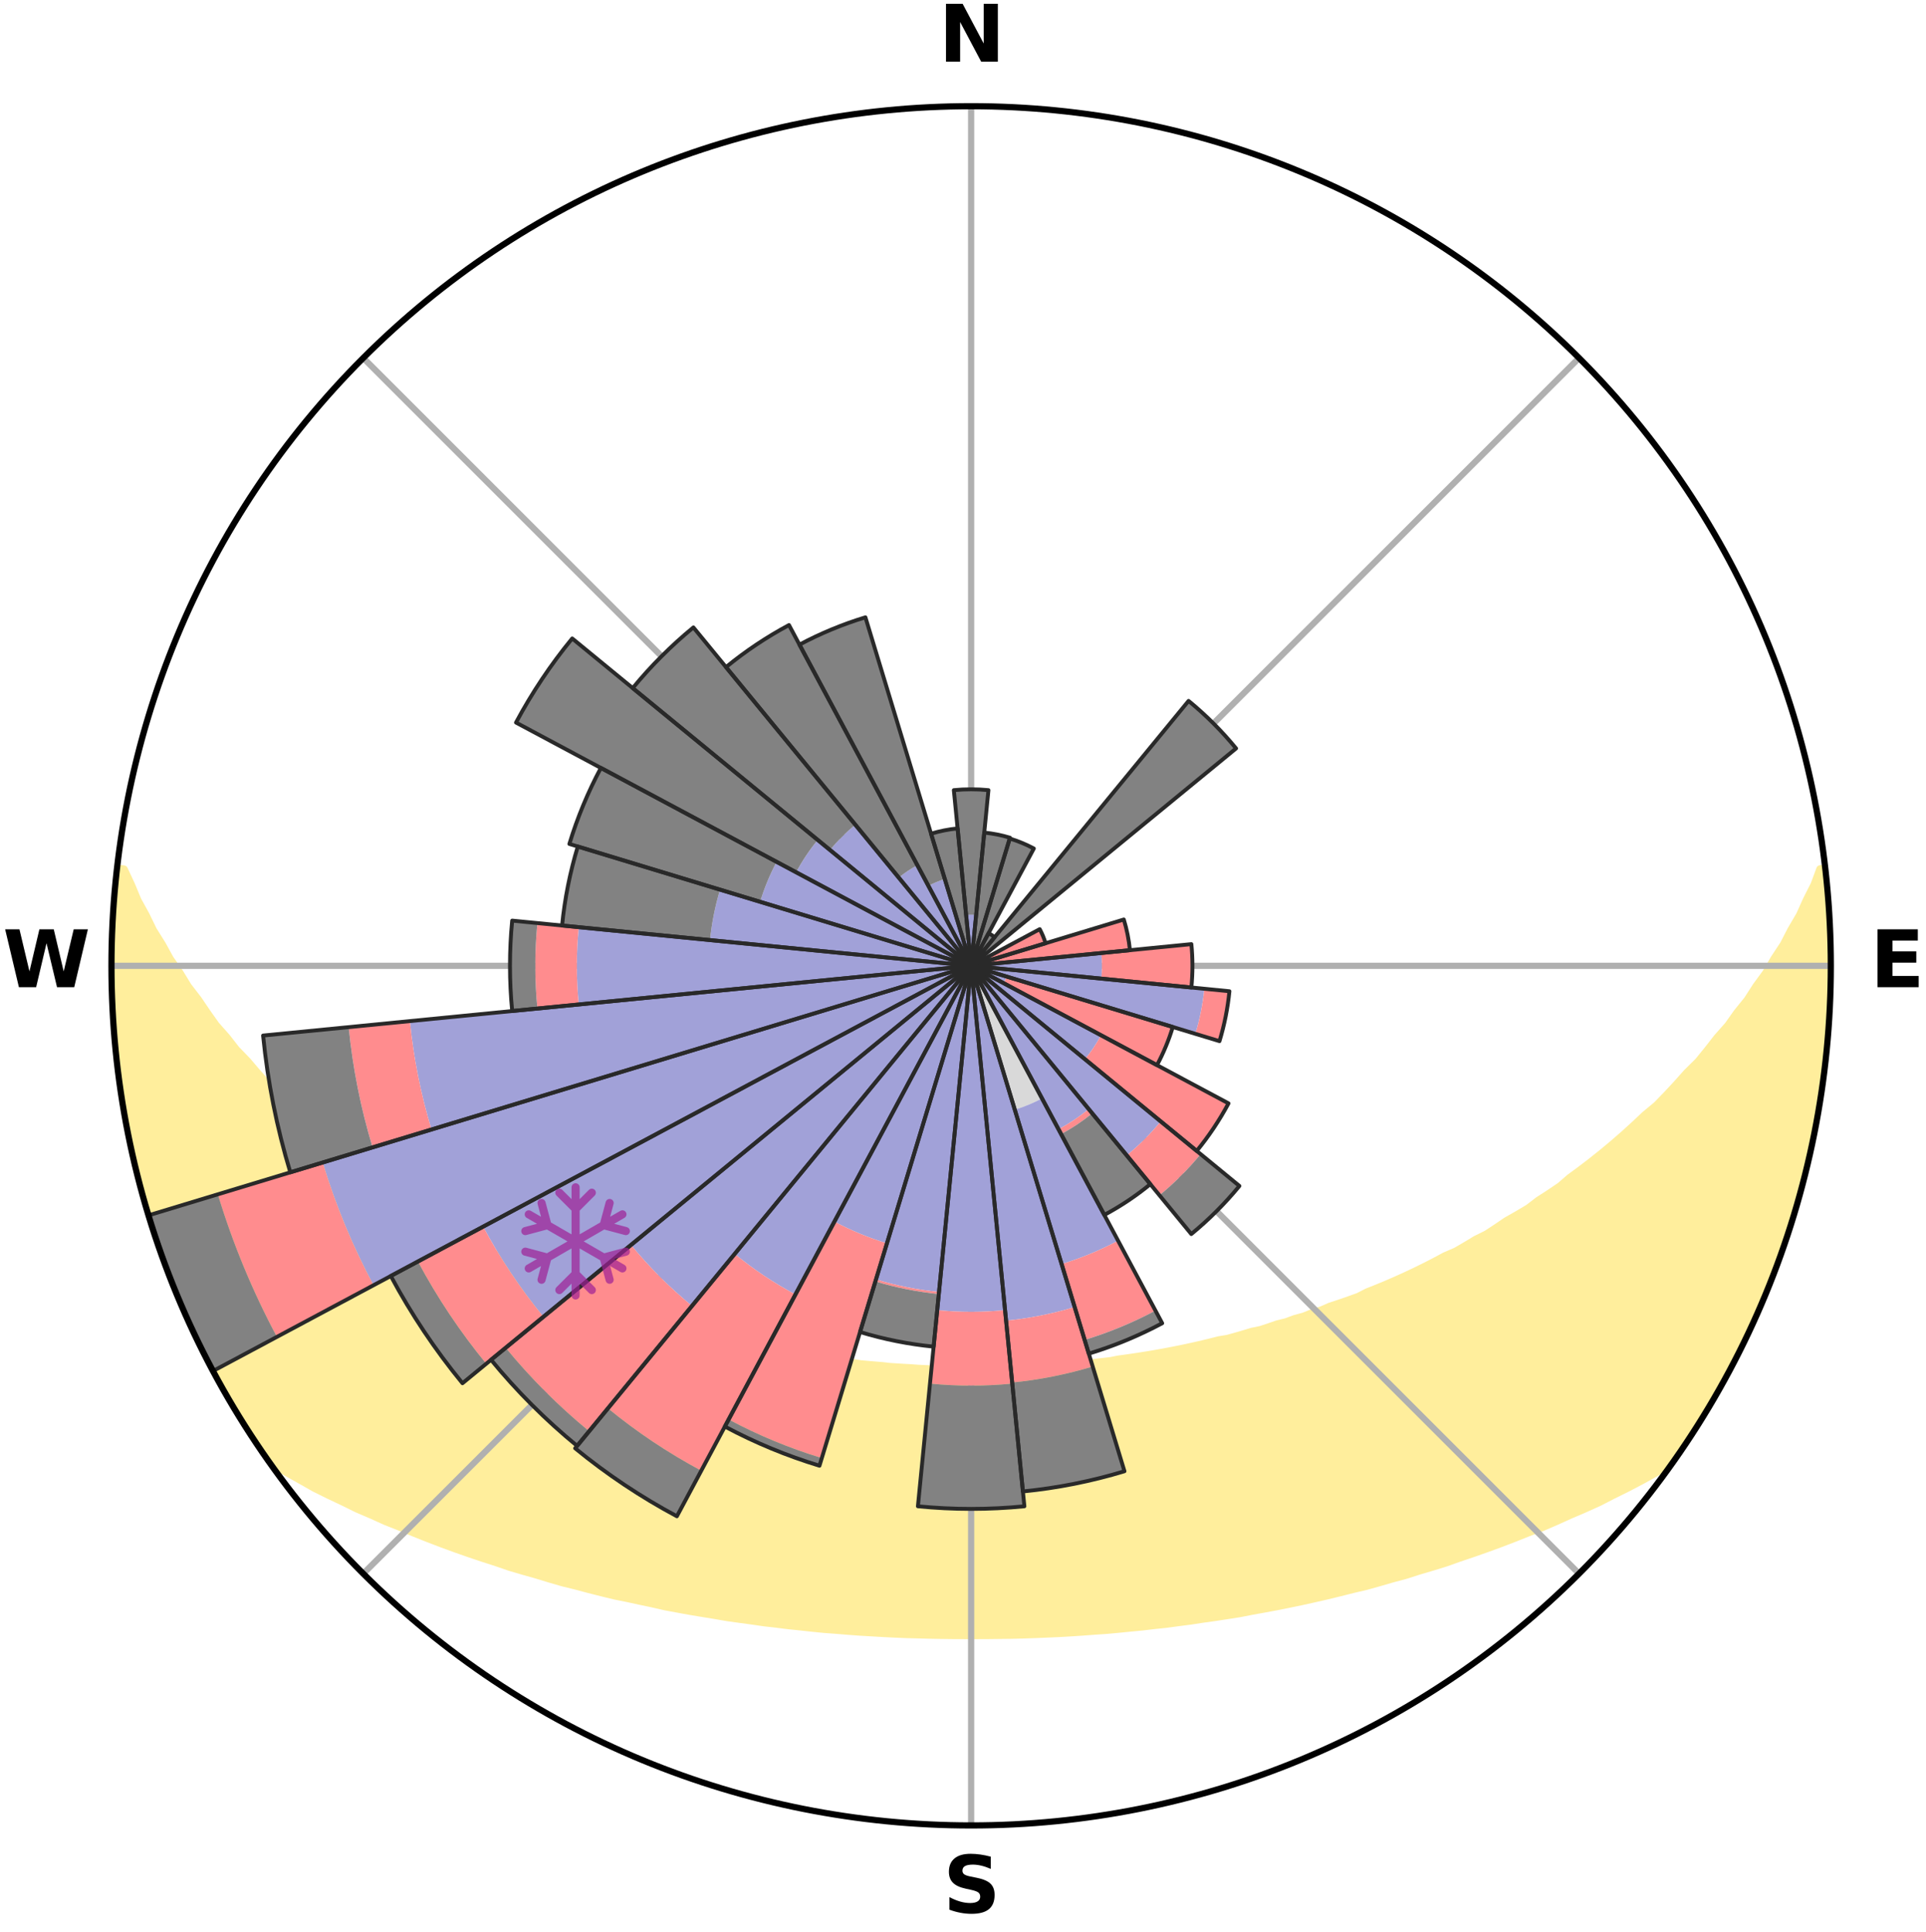 <?xml version="1.0" encoding="utf-8" standalone="no"?>
<!DOCTYPE svg PUBLIC "-//W3C//DTD SVG 1.1//EN"
  "http://www.w3.org/Graphics/SVG/1.1/DTD/svg11.dtd">
<svg xmlns:xlink="http://www.w3.org/1999/xlink" width="248.41pt" height="249.158pt" viewBox="0 0 248.41 249.158" xmlns="http://www.w3.org/2000/svg" version="1.1">
 <title>Ski Rose for Brixen Plose - Plose di Bressanone, Brixen Plose, Plose di Bressanone</title>
 <defs>
  <style type="text/css">*{stroke-linejoin: round; stroke-linecap: butt}</style>
 </defs>
 <g id="figure_1">
  <g id="patch_1">
   <path d="M 0 249.158 
L 248.41 249.158 
L 248.41 0 
L 0 0 
z
" style="fill: #ffffff"/>
  </g>
  <g id="axes_1">
   <g id="patch_2">
    <path d="M 236.135 124.579 
C 236.135 110.018 233.267 95.599 227.695 82.147 
C 222.122 68.695 213.955 56.471 203.659 46.175 
C 193.363 35.879 181.139 27.711 167.687 22.139 
C 154.235 16.567 139.815 13.699 125.255 13.699 
C 110.694 13.699 96.275 16.567 82.823 22.139 
C 69.371 27.711 57.147 35.879 46.851 46.175 
C 36.555 56.471 28.387 68.695 22.815 82.147 
C 17.243 95.599 14.375 110.018 14.375 124.579 
C 14.375 139.14 17.243 153.559 22.815 167.011 
C 28.387 180.463 36.555 192.687 46.851 202.983 
C 57.147 213.279 69.371 221.447 82.823 227.019 
C 96.275 232.591 110.694 235.459 125.255 235.459 
C 139.815 235.459 154.235 232.591 167.687 227.019 
C 181.139 221.447 193.363 213.279 203.659 202.983 
C 213.955 192.687 222.122 180.463 227.695 167.011 
C 233.267 153.559 236.135 139.14 236.135 124.579 
M 125.255 124.579 
C 125.255 124.579 125.255 124.579 125.255 124.579 
C 125.255 124.579 125.255 124.579 125.255 124.579 
C 125.255 124.579 125.255 124.579 125.255 124.579 
C 125.255 124.579 125.255 124.579 125.255 124.579 
C 125.255 124.579 125.255 124.579 125.255 124.579 
C 125.255 124.579 125.255 124.579 125.255 124.579 
C 125.255 124.579 125.255 124.579 125.255 124.579 
C 125.255 124.579 125.255 124.579 125.255 124.579 
C 125.255 124.579 125.255 124.579 125.255 124.579 
C 125.255 124.579 125.255 124.579 125.255 124.579 
C 125.255 124.579 125.255 124.579 125.255 124.579 
C 125.255 124.579 125.255 124.579 125.255 124.579 
C 125.255 124.579 125.255 124.579 125.255 124.579 
C 125.255 124.579 125.255 124.579 125.255 124.579 
C 125.255 124.579 125.255 124.579 125.255 124.579 
C 125.255 124.579 125.255 124.579 125.255 124.579 
z
" style="fill: #ffffff"/>
   </g>
   <g id="PolyCollection_1">
    <defs>
     <path id="m83c9405afc" d="M 235.301 -137.117 
L 234.758 -137.055 
L 234.019 -135.052 
L 233.013 -133.06 
L 232.142 -131.117 
L 231.018 -129.197 
L 230.053 -127.323 
L 228.84 -125.483 
L 227.799 -123.684 
L 226.515 -121.927 
L 225.409 -120.206 
L 224.063 -118.536 
L 222.899 -116.894 
L 221.5 -115.312 
L 220.285 -113.752 
L 219.046 -112.231 
L 217.58 -110.781 
L 216.3 -109.343 
L 215 -107.946 
L 213.683 -106.588 
L 212.149 -105.315 
L 210.801 -104.041 
L 209.44 -102.807 
L 208.067 -101.613 
L 206.683 -100.459 
L 205.289 -99.345 
L 203.886 -98.269 
L 202.476 -97.234 
L 201.245 -96.167 
L 199.822 -95.206 
L 198.396 -94.283 
L 197.145 -93.321 
L 195.712 -92.47 
L 194.28 -91.656 
L 193.017 -90.794 
L 191.751 -89.964 
L 190.319 -89.252 
L 189.051 -88.485 
L 187.782 -87.748 
L 186.36 -87.134 
L 185.096 -86.456 
L 183.832 -85.808 
L 182.571 -85.187 
L 181.313 -84.593 
L 180.059 -84.026 
L 178.81 -83.485 
L 177.566 -82.969 
L 176.327 -82.478 
L 175.217 -81.908 
L 173.988 -81.463 
L 172.767 -81.042 
L 171.554 -80.642 
L 170.457 -80.159 
L 169.258 -79.801 
L 168.169 -79.357 
L 166.985 -79.038 
L 165.905 -78.633 
L 164.739 -78.349 
L 163.669 -77.979 
L 162.602 -77.627 
L 161.462 -77.392 
L 160.408 -77.072 
L 159.359 -76.767 
L 158.314 -76.478 
L 157.211 -76.299 
L 156.18 -76.037 
L 155.154 -75.788 
L 154.134 -75.553 
L 153.119 -75.33 
L 152.11 -75.119 
L 151.106 -74.92 
L 150.108 -74.731 
L 149.116 -74.554 
L 148.129 -74.386 
L 147.148 -74.229 
L 146.172 -74.08 
L 145.202 -73.941 
L 144.237 -73.81 
L 143.3 -73.621 
L 142.343 -73.508 
L 141.391 -73.403 
L 140.443 -73.304 
L 139.5 -73.212 
L 138.574 -73.076 
L 137.638 -72.999 
L 136.705 -72.929 
L 135.777 -72.863 
L 134.851 -72.802 
L 133.934 -72.713 
L 133.013 -72.666 
L 132.095 -72.623 
L 131.182 -72.561 
L 130.267 -72.53 
L 129.353 -72.503 
L 128.441 -72.48 
L 127.531 -72.453 
L 126.62 -72.441 
L 125.71 -72.433 
L 124.8 -72.433 
L 123.89 -72.445 
L 122.979 -72.46 
L 122.068 -72.479 
L 121.156 -72.502 
L 120.245 -72.547 
L 119.33 -72.581 
L 118.414 -72.62 
L 117.5 -72.692 
L 116.58 -72.742 
L 115.658 -72.798 
L 114.732 -72.858 
L 113.813 -72.966 
L 112.882 -73.041 
L 111.947 -73.12 
L 111.008 -73.206 
L 110.081 -73.353 
L 109.135 -73.455 
L 108.185 -73.563 
L 107.23 -73.678 
L 106.27 -73.801 
L 105.305 -73.932 
L 104.334 -74.072 
L 103.391 -74.296 
L 102.412 -74.456 
L 101.428 -74.625 
L 100.438 -74.805 
L 99.443 -74.995 
L 98.442 -75.196 
L 97.436 -75.409 
L 96.424 -75.634 
L 95.349 -75.778 
L 94.323 -76.026 
L 93.292 -76.289 
L 92.256 -76.565 
L 91.214 -76.856 
L 90.168 -77.161 
L 89.039 -77.382 
L 87.98 -77.719 
L 86.917 -78.072 
L 85.762 -78.339 
L 84.688 -78.727 
L 83.515 -79.028 
L 82.431 -79.452 
L 81.242 -79.791 
L 80.15 -80.254 
L 78.945 -80.633 
L 77.847 -81.137 
L 76.629 -81.559 
L 75.405 -82.003 
L 74.173 -82.47 
L 73.063 -83.064 
L 71.822 -83.579 
L 70.576 -84.119 
L 69.326 -84.685 
L 68.072 -85.278 
L 66.814 -85.898 
L 65.555 -86.546 
L 64.293 -87.222 
L 62.875 -87.835 
L 61.61 -88.571 
L 60.346 -89.336 
L 58.918 -90.046 
L 57.655 -90.875 
L 56.396 -91.735 
L 54.967 -92.547 
L 53.538 -93.396 
L 52.29 -94.356 
L 50.867 -95.277 
L 49.448 -96.236 
L 48.22 -97.299 
L 46.813 -98.333 
L 45.414 -99.405 
L 44.023 -100.517 
L 42.642 -101.669 
L 41.272 -102.86 
L 39.914 -104.091 
L 38.57 -105.361 
L 37.241 -106.672 
L 35.725 -107.986 
L 34.428 -109.38 
L 33.151 -110.814 
L 31.894 -112.288 
L 30.452 -113.778 
L 29.239 -115.334 
L 27.843 -116.913 
L 26.681 -118.55 
L 25.547 -120.226 
L 24.234 -121.934 
L 23.16 -123.688 
L 21.912 -125.481 
L 20.908 -127.311 
L 19.737 -129.186 
L 18.815 -131.089 
L 17.74 -133.041 
L 16.922 -135.01 
L 15.983 -137.029 
L 15.191 -137.119 
L 15.191 -137.119 
L 14.924 -135.203 
L 14.736 -133.277 
L 14.714 -131.34 
L 14.546 -129.413 
L 14.456 -127.48 
L 14.465 -125.546 
L 14.396 -123.612 
L 14.469 -121.678 
L 14.575 -119.747 
L 14.604 -117.811 
L 14.773 -115.884 
L 14.972 -113.96 
L 15.099 -112.028 
L 15.36 -110.111 
L 15.651 -108.199 
L 15.971 -106.291 
L 16.321 -104.389 
L 16.609 -102.475 
L 17.02 -100.584 
L 17.461 -98.7 
L 17.932 -96.823 
L 18.433 -94.955 
L 18.963 -93.094 
L 19.524 -91.242 
L 20.115 -89.4 
L 20.737 -87.567 
L 21.473 -85.777 
L 22.156 -83.967 
L 22.87 -82.17 
L 23.615 -80.385 
L 24.383 -78.609 
L 25.195 -76.853 
L 26.04 -75.113 
L 26.921 -73.39 
L 27.836 -71.685 
L 28.753 -69.981 
L 29.754 -68.325 
L 30.714 -66.644 
L 31.752 -65.011 
L 32.8 -63.385 
L 33.879 -61.778 
L 35.162 -60.317 
L 36.965 -59.248 
L 38.789 -58.232 
L 40.571 -57.219 
L 42.427 -56.301 
L 44.283 -55.423 
L 46.085 -54.535 
L 47.946 -53.738 
L 49.747 -52.924 
L 51.597 -52.195 
L 53.39 -51.449 
L 55.18 -50.736 
L 56.965 -50.053 
L 58.743 -49.401 
L 60.515 -48.779 
L 62.28 -48.185 
L 64.038 -47.619 
L 65.749 -47.03 
L 67.492 -46.517 
L 69.225 -46.028 
L 70.913 -45.511 
L 72.598 -45.024 
L 74.306 -44.606 
L 75.973 -44.159 
L 77.637 -43.739 
L 79.29 -43.336 
L 80.961 -43 
L 82.601 -42.642 
L 84.231 -42.297 
L 85.834 -41.932 
L 87.453 -41.631 
L 89.062 -41.34 
L 90.666 -41.073 
L 92.259 -40.815 
L 93.834 -40.54 
L 95.417 -40.321 
L 96.991 -40.108 
L 98.55 -39.881 
L 100.114 -39.704 
L 101.662 -39.508 
L 103.213 -39.349 
L 104.753 -39.181 
L 106.289 -39.028 
L 107.826 -38.914 
L 109.354 -38.787 
L 110.879 -38.674 
L 112.403 -38.586 
L 113.922 -38.497 
L 115.438 -38.421 
L 116.953 -38.357 
L 118.466 -38.319 
L 119.976 -38.278 
L 121.486 -38.25 
L 122.994 -38.233 
L 124.501 -38.227 
L 126.008 -38.227 
L 127.516 -38.234 
L 129.024 -38.252 
L 130.534 -38.27 
L 132.044 -38.31 
L 133.557 -38.362 
L 135.071 -38.426 
L 136.588 -38.494 
L 138.107 -38.58 
L 139.629 -38.681 
L 141.154 -38.796 
L 142.687 -38.898 
L 144.219 -39.038 
L 145.755 -39.192 
L 147.3 -39.338 
L 148.844 -39.52 
L 150.402 -39.683 
L 151.956 -39.894 
L 153.524 -40.093 
L 155.087 -40.335 
L 156.67 -40.555 
L 158.257 -40.798 
L 159.855 -41.048 
L 161.441 -41.357 
L 163.049 -41.648 
L 164.667 -41.949 
L 166.29 -42.276 
L 167.923 -42.613 
L 169.561 -42.978 
L 171.209 -43.355 
L 172.861 -43.759 
L 174.525 -44.178 
L 176.223 -44.575 
L 177.897 -45.045 
L 179.583 -45.532 
L 181.308 -45.996 
L 183.002 -46.538 
L 184.743 -47.052 
L 186.493 -47.592 
L 188.212 -48.206 
L 189.976 -48.801 
L 191.747 -49.423 
L 193.525 -50.075 
L 195.309 -50.757 
L 197.098 -51.471 
L 198.942 -52.167 
L 200.74 -52.947 
L 202.54 -53.761 
L 204.401 -54.556 
L 206.259 -55.395 
L 208.057 -56.322 
L 209.913 -57.239 
L 211.754 -58.206 
L 213.582 -59.22 
L 215.38 -60.293 
L 216.634 -61.776 
L 217.707 -63.386 
L 218.757 -65.012 
L 219.771 -66.659 
L 220.789 -68.305 
L 221.753 -69.983 
L 222.599 -71.726 
L 223.505 -73.433 
L 224.364 -75.165 
L 225.319 -76.851 
L 226.15 -78.598 
L 226.891 -80.386 
L 227.693 -82.148 
L 228.378 -83.958 
L 229.076 -85.762 
L 229.727 -87.583 
L 230.332 -89.421 
L 230.993 -91.24 
L 231.567 -93.088 
L 232.034 -94.967 
L 232.581 -96.823 
L 233.003 -98.711 
L 233.475 -100.587 
L 233.8 -102.495 
L 234.197 -104.388 
L 234.583 -106.284 
L 234.908 -108.191 
L 235.056 -110.123 
L 235.307 -112.04 
L 235.537 -113.96 
L 235.728 -115.885 
L 235.882 -117.813 
L 235.991 -119.744 
L 236.073 -121.677 
L 236.119 -123.612 
L 236.125 -125.547 
L 236.096 -127.482 
L 235.863 -129.408 
L 235.773 -131.339 
L 235.65 -133.267 
L 235.488 -135.193 
L 235.301 -137.117 
z
" style="stroke: #ffee9c"/>
    </defs>
    <g clip-path="url(#pcdb9191ed5)">
     <use xlink:href="#m83c9405afc" x="0" y="249.158" style="fill: #ffee9c; stroke: #ffee9c"/>
    </g>
   </g>
   <g id="matplotlib.axis_1">
    <g id="xtick_1">
     <g id="line2d_1">
      <path d="M 125.255 124.579 
L 125.255 13.699 
" clip-path="url(#pcdb9191ed5)" style="fill: none; stroke: #b0b0b0; stroke-width: 0.8; stroke-linecap: square"/>
     </g>
     <g id="text_1">
      <!-- N -->
      <g transform="translate(121.07 7.958) scale(0.1 -0.1)">
       <defs>
        <path id="DejaVuSans-Bold-4e" d="M 588 4666 
L 1931 4666 
L 3628 1466 
L 3628 4666 
L 4769 4666 
L 4769 0 
L 3425 0 
L 1728 3200 
L 1728 0 
L 588 0 
L 588 4666 
z
" transform="scale(0.016)"/>
       </defs>
       <use xlink:href="#DejaVuSans-Bold-4e"/>
      </g>
     </g>
    </g>
    <g id="xtick_2">
     <g id="line2d_2">
      <path d="M 125.255 124.579 
L 203.659 46.175 
" clip-path="url(#pcdb9191ed5)" style="fill: none; stroke: #b0b0b0; stroke-width: 0.8; stroke-linecap: square"/>
     </g>
    </g>
    <g id="xtick_3">
     <g id="line2d_3">
      <path d="M 125.255 124.579 
L 236.135 124.579 
" clip-path="url(#pcdb9191ed5)" style="fill: none; stroke: #b0b0b0; stroke-width: 0.8; stroke-linecap: square"/>
     </g>
     <g id="text_2">
      <!-- E -->
      <g transform="translate(241.219 127.338) scale(0.1 -0.1)">
       <defs>
        <path id="DejaVuSans-Bold-45" d="M 588 4666 
L 3834 4666 
L 3834 3756 
L 1791 3756 
L 1791 2888 
L 3713 2888 
L 3713 1978 
L 1791 1978 
L 1791 909 
L 3903 909 
L 3903 0 
L 588 0 
L 588 4666 
z
" transform="scale(0.016)"/>
       </defs>
       <use xlink:href="#DejaVuSans-Bold-45"/>
      </g>
     </g>
    </g>
    <g id="xtick_4">
     <g id="line2d_4">
      <path d="M 125.255 124.579 
L 203.659 202.983 
" clip-path="url(#pcdb9191ed5)" style="fill: none; stroke: #b0b0b0; stroke-width: 0.8; stroke-linecap: square"/>
     </g>
    </g>
    <g id="xtick_5">
     <g id="line2d_5">
      <path d="M 125.255 124.579 
L 125.255 235.459 
" clip-path="url(#pcdb9191ed5)" style="fill: none; stroke: #b0b0b0; stroke-width: 0.8; stroke-linecap: square"/>
     </g>
     <g id="text_3">
      <!-- S -->
      <g transform="translate(121.654 246.718) scale(0.1 -0.1)">
       <defs>
        <path id="DejaVuSans-Bold-53" d="M 3834 4519 
L 3834 3531 
Q 3450 3703 3084 3790 
Q 2719 3878 2394 3878 
Q 1963 3878 1756 3759 
Q 1550 3641 1550 3391 
Q 1550 3203 1689 3098 
Q 1828 2994 2194 2919 
L 2706 2816 
Q 3484 2659 3812 2340 
Q 4141 2022 4141 1434 
Q 4141 663 3683 286 
Q 3225 -91 2284 -91 
Q 1841 -91 1394 -6 
Q 947 78 500 244 
L 500 1259 
Q 947 1022 1364 901 
Q 1781 781 2169 781 
Q 2563 781 2772 912 
Q 2981 1044 2981 1288 
Q 2981 1506 2839 1625 
Q 2697 1744 2272 1838 
L 1806 1941 
Q 1106 2091 782 2419 
Q 459 2747 459 3303 
Q 459 4000 909 4375 
Q 1359 4750 2203 4750 
Q 2588 4750 2994 4692 
Q 3400 4634 3834 4519 
z
" transform="scale(0.016)"/>
       </defs>
       <use xlink:href="#DejaVuSans-Bold-53"/>
      </g>
     </g>
    </g>
    <g id="xtick_6">
     <g id="line2d_6">
      <path d="M 125.255 124.579 
L 46.851 202.983 
" clip-path="url(#pcdb9191ed5)" style="fill: none; stroke: #b0b0b0; stroke-width: 0.8; stroke-linecap: square"/>
     </g>
    </g>
    <g id="xtick_7">
     <g id="line2d_7">
      <path d="M 125.255 124.579 
L 14.375 124.579 
" clip-path="url(#pcdb9191ed5)" style="fill: none; stroke: #b0b0b0; stroke-width: 0.8; stroke-linecap: square"/>
     </g>
     <g id="text_4">
      <!-- W -->
      <g transform="translate(0.36 127.338) scale(0.1 -0.1)">
       <defs>
        <path id="DejaVuSans-Bold-57" d="M 191 4666 
L 1344 4666 
L 2150 1275 
L 2950 4666 
L 4109 4666 
L 4909 1275 
L 5716 4666 
L 6859 4666 
L 5759 0 
L 4372 0 
L 3525 3547 
L 2688 0 
L 1300 0 
L 191 4666 
z
" transform="scale(0.016)"/>
       </defs>
       <use xlink:href="#DejaVuSans-Bold-57"/>
      </g>
     </g>
    </g>
    <g id="xtick_8">
     <g id="line2d_8">
      <path d="M 125.255 124.579 
L 46.851 46.175 
" clip-path="url(#pcdb9191ed5)" style="fill: none; stroke: #b0b0b0; stroke-width: 0.8; stroke-linecap: square"/>
     </g>
    </g>
   </g>
   <g id="matplotlib.axis_2"/>
   <g id="patch_3">
    <path d="M 125.255 124.579 
C 125.255 124.579 125.255 124.579 125.255 124.579 
C 125.255 124.579 125.255 124.579 125.255 124.579 
L 125.255 124.579 
C 125.255 124.579 125.255 124.579 125.255 124.579 
C 125.255 124.579 125.255 124.579 125.255 124.579 
z
" clip-path="url(#pcdb9191ed5)" style="fill: #d9d9d9"/>
   </g>
   <g id="patch_4">
    <path d="M 125.255 124.579 
C 125.255 124.579 125.255 124.579 125.255 124.579 
C 125.255 124.579 125.255 124.579 125.255 124.579 
L 125.255 124.579 
C 125.255 124.579 125.255 124.579 125.255 124.579 
C 125.255 124.579 125.255 124.579 125.255 124.579 
z
" clip-path="url(#pcdb9191ed5)" style="fill: #d9d9d9"/>
   </g>
   <g id="patch_5">
    <path d="M 125.255 124.579 
C 125.255 124.579 125.255 124.579 125.255 124.579 
C 125.255 124.579 125.255 124.579 125.255 124.579 
L 125.255 124.579 
C 125.255 124.579 125.255 124.579 125.255 124.579 
C 125.255 124.579 125.255 124.579 125.255 124.579 
z
" clip-path="url(#pcdb9191ed5)" style="fill: #d9d9d9"/>
   </g>
   <g id="patch_6">
    <path d="M 125.255 124.579 
C 125.255 124.579 125.255 124.579 125.255 124.579 
C 125.255 124.579 125.255 124.579 125.255 124.579 
L 125.255 124.579 
C 125.255 124.579 125.255 124.579 125.255 124.579 
C 125.255 124.579 125.255 124.579 125.255 124.579 
z
" clip-path="url(#pcdb9191ed5)" style="fill: #d9d9d9"/>
   </g>
   <g id="patch_7">
    <path d="M 125.255 124.579 
C 125.255 124.579 125.255 124.579 125.255 124.579 
C 125.255 124.579 125.255 124.579 125.255 124.579 
L 125.255 124.579 
C 125.255 124.579 125.255 124.579 125.255 124.579 
C 125.255 124.579 125.255 124.579 125.255 124.579 
z
" clip-path="url(#pcdb9191ed5)" style="fill: #d9d9d9"/>
   </g>
   <g id="patch_8">
    <path d="M 125.255 124.579 
C 125.255 124.579 125.255 124.579 125.255 124.579 
C 125.255 124.579 125.255 124.579 125.255 124.579 
L 125.255 124.579 
C 125.255 124.579 125.255 124.579 125.255 124.579 
C 125.255 124.579 125.255 124.579 125.255 124.579 
z
" clip-path="url(#pcdb9191ed5)" style="fill: #d9d9d9"/>
   </g>
   <g id="patch_9">
    <path d="M 125.255 124.579 
C 125.255 124.579 125.255 124.579 125.255 124.579 
C 125.255 124.579 125.255 124.579 125.255 124.579 
L 125.255 124.579 
C 125.255 124.579 125.255 124.579 125.255 124.579 
C 125.255 124.579 125.255 124.579 125.255 124.579 
z
" clip-path="url(#pcdb9191ed5)" style="fill: #d9d9d9"/>
   </g>
   <g id="patch_10">
    <path d="M 125.255 124.579 
C 125.255 124.579 125.255 124.579 125.255 124.579 
C 125.255 124.579 125.255 124.579 125.255 124.579 
L 125.255 124.579 
C 125.255 124.579 125.255 124.579 125.255 124.579 
C 125.255 124.579 125.255 124.579 125.255 124.579 
z
" clip-path="url(#pcdb9191ed5)" style="fill: #d9d9d9"/>
   </g>
   <g id="patch_11">
    <path d="M 125.255 124.579 
C 125.255 124.579 125.255 124.579 125.255 124.579 
C 125.255 124.579 125.255 124.579 125.255 124.579 
L 125.255 124.579 
C 125.255 124.579 125.255 124.579 125.255 124.579 
C 125.255 124.579 125.255 124.579 125.255 124.579 
z
" clip-path="url(#pcdb9191ed5)" style="fill: #d9d9d9"/>
   </g>
   <g id="patch_12">
    <path d="M 125.255 124.579 
C 125.255 124.579 125.255 124.579 125.255 124.579 
C 125.255 124.579 125.255 124.579 125.255 124.579 
L 125.255 124.579 
C 125.255 124.579 125.255 124.579 125.255 124.579 
C 125.255 124.579 125.255 124.579 125.255 124.579 
z
" clip-path="url(#pcdb9191ed5)" style="fill: #d9d9d9"/>
   </g>
   <g id="patch_13">
    <path d="M 125.255 124.579 
C 125.255 124.579 125.255 124.579 125.255 124.579 
C 125.255 124.579 125.255 124.579 125.255 124.579 
L 125.255 124.579 
C 125.255 124.579 125.255 124.579 125.255 124.579 
C 125.255 124.579 125.255 124.579 125.255 124.579 
z
" clip-path="url(#pcdb9191ed5)" style="fill: #d9d9d9"/>
   </g>
   <g id="patch_14">
    <path d="M 125.255 124.579 
C 125.255 124.579 125.255 124.579 125.255 124.579 
C 125.255 124.579 125.255 124.579 125.255 124.579 
L 125.255 124.579 
C 125.255 124.579 125.255 124.579 125.255 124.579 
C 125.255 124.579 125.255 124.579 125.255 124.579 
z
" clip-path="url(#pcdb9191ed5)" style="fill: #d9d9d9"/>
   </g>
   <g id="patch_15">
    <path d="M 125.255 124.579 
C 125.255 124.579 125.255 124.579 125.255 124.579 
C 125.255 124.579 125.255 124.579 125.255 124.579 
L 125.255 124.579 
C 125.255 124.579 125.255 124.579 125.255 124.579 
C 125.255 124.579 125.255 124.579 125.255 124.579 
z
" clip-path="url(#pcdb9191ed5)" style="fill: #d9d9d9"/>
   </g>
   <g id="patch_16">
    <path d="M 125.255 124.579 
C 125.255 124.579 125.255 124.579 125.255 124.579 
C 125.255 124.579 125.255 124.579 125.255 124.579 
L 125.255 124.579 
C 125.255 124.579 125.255 124.579 125.255 124.579 
C 125.255 124.579 125.255 124.579 125.255 124.579 
z
" clip-path="url(#pcdb9191ed5)" style="fill: #d9d9d9"/>
   </g>
   <g id="patch_17">
    <path d="M 125.255 124.579 
C 125.255 124.579 125.255 124.579 125.255 124.579 
C 125.255 124.579 125.255 124.579 125.255 124.579 
L 130.884 143.135 
C 131.491 142.951 132.089 142.737 132.675 142.494 
C 133.262 142.251 133.836 141.98 134.396 141.68 
z
" clip-path="url(#pcdb9191ed5)" style="fill: #d9d9d9"/>
   </g>
   <g id="patch_18">
    <path d="M 125.255 124.579 
C 125.255 124.579 125.255 124.579 125.255 124.579 
C 125.255 124.579 125.255 124.579 125.255 124.579 
L 125.255 124.579 
C 125.255 124.579 125.255 124.579 125.255 124.579 
C 125.255 124.579 125.255 124.579 125.255 124.579 
z
" clip-path="url(#pcdb9191ed5)" style="fill: #d9d9d9"/>
   </g>
   <g id="patch_19">
    <path d="M 125.255 124.579 
C 125.255 124.579 125.255 124.579 125.255 124.579 
C 125.255 124.579 125.255 124.579 125.255 124.579 
L 125.255 124.579 
C 125.255 124.579 125.255 124.579 125.255 124.579 
C 125.255 124.579 125.255 124.579 125.255 124.579 
z
" clip-path="url(#pcdb9191ed5)" style="fill: #d9d9d9"/>
   </g>
   <g id="patch_20">
    <path d="M 125.255 124.579 
C 125.255 124.579 125.255 124.579 125.255 124.579 
C 125.255 124.579 125.255 124.579 125.255 124.579 
L 125.255 124.579 
C 125.255 124.579 125.255 124.579 125.255 124.579 
C 125.255 124.579 125.255 124.579 125.255 124.579 
z
" clip-path="url(#pcdb9191ed5)" style="fill: #d9d9d9"/>
   </g>
   <g id="patch_21">
    <path d="M 125.255 124.579 
C 125.255 124.579 125.255 124.579 125.255 124.579 
C 125.255 124.579 125.255 124.579 125.255 124.579 
L 125.255 124.579 
C 125.255 124.579 125.255 124.579 125.255 124.579 
C 125.255 124.579 125.255 124.579 125.255 124.579 
z
" clip-path="url(#pcdb9191ed5)" style="fill: #d9d9d9"/>
   </g>
   <g id="patch_22">
    <path d="M 125.255 124.579 
C 125.255 124.579 125.255 124.579 125.255 124.579 
C 125.255 124.579 125.255 124.579 125.255 124.579 
L 125.255 124.579 
C 125.255 124.579 125.255 124.579 125.255 124.579 
C 125.255 124.579 125.255 124.579 125.255 124.579 
z
" clip-path="url(#pcdb9191ed5)" style="fill: #d9d9d9"/>
   </g>
   <g id="patch_23">
    <path d="M 125.255 124.579 
C 125.255 124.579 125.255 124.579 125.255 124.579 
C 125.255 124.579 125.255 124.579 125.255 124.579 
L 125.255 124.579 
C 125.255 124.579 125.255 124.579 125.255 124.579 
C 125.255 124.579 125.255 124.579 125.255 124.579 
z
" clip-path="url(#pcdb9191ed5)" style="fill: #d9d9d9"/>
   </g>
   <g id="patch_24">
    <path d="M 125.255 124.579 
C 125.255 124.579 125.255 124.579 125.255 124.579 
C 125.255 124.579 125.255 124.579 125.255 124.579 
L 125.255 124.579 
C 125.255 124.579 125.255 124.579 125.255 124.579 
C 125.255 124.579 125.255 124.579 125.255 124.579 
z
" clip-path="url(#pcdb9191ed5)" style="fill: #d9d9d9"/>
   </g>
   <g id="patch_25">
    <path d="M 125.255 124.579 
C 125.255 124.579 125.255 124.579 125.255 124.579 
C 125.255 124.579 125.255 124.579 125.255 124.579 
L 125.255 124.579 
C 125.255 124.579 125.255 124.579 125.255 124.579 
C 125.255 124.579 125.255 124.579 125.255 124.579 
z
" clip-path="url(#pcdb9191ed5)" style="fill: #d9d9d9"/>
   </g>
   <g id="patch_26">
    <path d="M 125.255 124.579 
C 125.255 124.579 125.255 124.579 125.255 124.579 
C 125.255 124.579 125.255 124.579 125.255 124.579 
L 125.255 124.579 
C 125.255 124.579 125.255 124.579 125.255 124.579 
C 125.255 124.579 125.255 124.579 125.255 124.579 
z
" clip-path="url(#pcdb9191ed5)" style="fill: #d9d9d9"/>
   </g>
   <g id="patch_27">
    <path d="M 125.255 124.579 
C 125.255 124.579 125.255 124.579 125.255 124.579 
C 125.255 124.579 125.255 124.579 125.255 124.579 
L 125.255 124.579 
C 125.255 124.579 125.255 124.579 125.255 124.579 
C 125.255 124.579 125.255 124.579 125.255 124.579 
z
" clip-path="url(#pcdb9191ed5)" style="fill: #d9d9d9"/>
   </g>
   <g id="patch_28">
    <path d="M 125.255 124.579 
C 125.255 124.579 125.255 124.579 125.255 124.579 
C 125.255 124.579 125.255 124.579 125.255 124.579 
L 125.255 124.579 
C 125.255 124.579 125.255 124.579 125.255 124.579 
C 125.255 124.579 125.255 124.579 125.255 124.579 
z
" clip-path="url(#pcdb9191ed5)" style="fill: #d9d9d9"/>
   </g>
   <g id="patch_29">
    <path d="M 125.255 124.579 
C 125.255 124.579 125.255 124.579 125.255 124.579 
C 125.255 124.579 125.255 124.579 125.255 124.579 
L 125.255 124.579 
C 125.255 124.579 125.255 124.579 125.255 124.579 
C 125.255 124.579 125.255 124.579 125.255 124.579 
z
" clip-path="url(#pcdb9191ed5)" style="fill: #d9d9d9"/>
   </g>
   <g id="patch_30">
    <path d="M 125.255 124.579 
C 125.255 124.579 125.255 124.579 125.255 124.579 
C 125.255 124.579 125.255 124.579 125.255 124.579 
L 125.255 124.579 
C 125.255 124.579 125.255 124.579 125.255 124.579 
C 125.255 124.579 125.255 124.579 125.255 124.579 
z
" clip-path="url(#pcdb9191ed5)" style="fill: #d9d9d9"/>
   </g>
   <g id="patch_31">
    <path d="M 125.255 124.579 
C 125.255 124.579 125.255 124.579 125.255 124.579 
C 125.255 124.579 125.255 124.579 125.255 124.579 
L 125.255 124.579 
C 125.255 124.579 125.255 124.579 125.255 124.579 
C 125.255 124.579 125.255 124.579 125.255 124.579 
z
" clip-path="url(#pcdb9191ed5)" style="fill: #d9d9d9"/>
   </g>
   <g id="patch_32">
    <path d="M 125.255 124.579 
C 125.255 124.579 125.255 124.579 125.255 124.579 
C 125.255 124.579 125.255 124.579 125.255 124.579 
L 125.255 124.579 
C 125.255 124.579 125.255 124.579 125.255 124.579 
C 125.255 124.579 125.255 124.579 125.255 124.579 
z
" clip-path="url(#pcdb9191ed5)" style="fill: #d9d9d9"/>
   </g>
   <g id="patch_33">
    <path d="M 125.255 124.579 
C 125.255 124.579 125.255 124.579 125.255 124.579 
C 125.255 124.579 125.255 124.579 125.255 124.579 
L 125.255 124.579 
C 125.255 124.579 125.255 124.579 125.255 124.579 
C 125.255 124.579 125.255 124.579 125.255 124.579 
z
" clip-path="url(#pcdb9191ed5)" style="fill: #d9d9d9"/>
   </g>
   <g id="patch_34">
    <path d="M 125.255 124.579 
C 125.255 124.579 125.255 124.579 125.255 124.579 
C 125.255 124.579 125.255 124.579 125.255 124.579 
L 125.255 124.579 
C 125.255 124.579 125.255 124.579 125.255 124.579 
C 125.255 124.579 125.255 124.579 125.255 124.579 
z
" clip-path="url(#pcdb9191ed5)" style="fill: #d9d9d9"/>
   </g>
   <g id="patch_35">
    <path d="M 125.255 124.579 
C 125.255 124.579 125.255 124.579 125.255 124.579 
C 125.255 124.579 125.255 124.579 125.255 124.579 
L 125.903 118.002 
C 125.687 117.981 125.471 117.97 125.255 117.97 
C 125.039 117.97 124.822 117.981 124.607 118.002 
z
" clip-path="url(#pcdb9191ed5)" style="fill: #a1a1d8"/>
   </g>
   <g id="patch_36">
    <path d="M 125.255 124.579 
C 125.255 124.579 125.255 124.579 125.255 124.579 
C 125.255 124.579 125.255 124.579 125.255 124.579 
L 125.255 124.579 
C 125.255 124.579 125.255 124.579 125.255 124.579 
C 125.255 124.579 125.255 124.579 125.255 124.579 
z
" clip-path="url(#pcdb9191ed5)" style="fill: #a1a1d8"/>
   </g>
   <g id="patch_37">
    <path d="M 125.255 124.579 
C 125.255 124.579 125.255 124.579 125.255 124.579 
C 125.255 124.579 125.255 124.579 125.255 124.579 
L 125.255 124.579 
C 125.255 124.579 125.255 124.579 125.255 124.579 
C 125.255 124.579 125.255 124.579 125.255 124.579 
z
" clip-path="url(#pcdb9191ed5)" style="fill: #a1a1d8"/>
   </g>
   <g id="patch_38">
    <path d="M 125.255 124.579 
C 125.255 124.579 125.255 124.579 125.255 124.579 
C 125.255 124.579 125.255 124.579 125.255 124.579 
L 125.255 124.579 
C 125.255 124.579 125.255 124.579 125.255 124.579 
C 125.255 124.579 125.255 124.579 125.255 124.579 
z
" clip-path="url(#pcdb9191ed5)" style="fill: #a1a1d8"/>
   </g>
   <g id="patch_39">
    <path d="M 125.255 124.579 
C 125.255 124.579 125.255 124.579 125.255 124.579 
C 125.255 124.579 125.255 124.579 125.255 124.579 
L 125.255 124.579 
C 125.255 124.579 125.255 124.579 125.255 124.579 
C 125.255 124.579 125.255 124.579 125.255 124.579 
z
" clip-path="url(#pcdb9191ed5)" style="fill: #a1a1d8"/>
   </g>
   <g id="patch_40">
    <path d="M 125.255 124.579 
C 125.255 124.579 125.255 124.579 125.255 124.579 
C 125.255 124.579 125.255 124.579 125.255 124.579 
L 125.255 124.579 
C 125.255 124.579 125.255 124.579 125.255 124.579 
C 125.255 124.579 125.255 124.579 125.255 124.579 
z
" clip-path="url(#pcdb9191ed5)" style="fill: #a1a1d8"/>
   </g>
   <g id="patch_41">
    <path d="M 125.255 124.579 
C 125.255 124.579 125.255 124.579 125.255 124.579 
C 125.255 124.579 125.255 124.579 125.255 124.579 
L 127.892 123.779 
C 127.866 123.693 127.836 123.608 127.801 123.524 
C 127.767 123.441 127.728 123.359 127.686 123.28 
z
" clip-path="url(#pcdb9191ed5)" style="fill: #a1a1d8"/>
   </g>
   <g id="patch_42">
    <path d="M 125.255 124.579 
C 125.255 124.579 125.255 124.579 125.255 124.579 
C 125.255 124.579 125.255 124.579 125.255 124.579 
L 125.255 124.579 
C 125.255 124.579 125.255 124.579 125.255 124.579 
C 125.255 124.579 125.255 124.579 125.255 124.579 
z
" clip-path="url(#pcdb9191ed5)" style="fill: #a1a1d8"/>
   </g>
   <g id="patch_43">
    <path d="M 125.255 124.579 
C 125.255 124.579 125.255 124.579 125.255 124.579 
C 125.255 124.579 125.255 124.579 125.255 124.579 
L 142.051 126.233 
C 142.105 125.684 142.133 125.131 142.133 124.579 
C 142.133 124.027 142.105 123.475 142.051 122.925 
z
" clip-path="url(#pcdb9191ed5)" style="fill: #a1a1d8"/>
   </g>
   <g id="patch_44">
    <path d="M 125.255 124.579 
C 125.255 124.579 125.255 124.579 125.255 124.579 
C 125.255 124.579 125.255 124.579 125.255 124.579 
L 154.177 133.352 
C 154.464 132.406 154.704 131.446 154.897 130.475 
C 155.09 129.505 155.235 128.526 155.332 127.541 
z
" clip-path="url(#pcdb9191ed5)" style="fill: #a1a1d8"/>
   </g>
   <g id="patch_45">
    <path d="M 125.255 124.579 
C 125.255 124.579 125.255 124.579 125.255 124.579 
C 125.255 124.579 125.255 124.579 125.255 124.579 
L 129.465 126.829 
C 129.539 126.692 129.605 126.55 129.665 126.406 
C 129.725 126.262 129.778 126.114 129.823 125.965 
z
" clip-path="url(#pcdb9191ed5)" style="fill: #a1a1d8"/>
   </g>
   <g id="patch_46">
    <path d="M 125.255 124.579 
C 125.255 124.579 125.255 124.579 125.255 124.579 
C 125.255 124.579 125.255 124.579 125.255 124.579 
L 139.938 136.629 
C 140.333 136.149 140.703 135.649 141.049 135.132 
C 141.394 134.615 141.714 134.082 142.007 133.533 
z
" clip-path="url(#pcdb9191ed5)" style="fill: #a1a1d8"/>
   </g>
   <g id="patch_47">
    <path d="M 125.255 124.579 
C 125.255 124.579 125.255 124.579 125.255 124.579 
C 125.255 124.579 125.255 124.579 125.255 124.579 
L 145.324 149.033 
C 146.125 148.377 146.892 147.681 147.624 146.949 
C 148.357 146.216 149.052 145.449 149.709 144.648 
z
" clip-path="url(#pcdb9191ed5)" style="fill: #a1a1d8"/>
   </g>
   <g id="patch_48">
    <path d="M 125.255 124.579 
C 125.255 124.579 125.255 124.579 125.255 124.579 
C 125.255 124.579 125.255 124.579 125.255 124.579 
L 136.525 145.664 
C 137.215 145.295 137.887 144.893 138.538 144.458 
C 139.188 144.023 139.817 143.557 140.422 143.06 
z
" clip-path="url(#pcdb9191ed5)" style="fill: #a1a1d8"/>
   </g>
   <g id="patch_49">
    <path d="M 134.396 141.68 
C 133.836 141.98 133.262 142.251 132.675 142.494 
C 132.089 142.737 131.491 142.951 130.884 143.135 
L 136.924 163.049 
C 138.184 162.667 139.423 162.223 140.639 161.72 
C 141.855 161.216 143.045 160.653 144.205 160.033 
z
" clip-path="url(#pcdb9191ed5)" style="fill: #a1a1d8"/>
   </g>
   <g id="patch_50">
    <path d="M 125.255 124.579 
C 125.255 124.579 125.255 124.579 125.255 124.579 
C 125.255 124.579 125.255 124.579 125.255 124.579 
L 129.763 170.352 
C 131.261 170.205 132.751 169.984 134.228 169.69 
C 135.705 169.396 137.166 169.03 138.606 168.593 
z
" clip-path="url(#pcdb9191ed5)" style="fill: #a1a1d8"/>
   </g>
   <g id="patch_51">
    <path d="M 125.255 124.579 
C 125.255 124.579 125.255 124.579 125.255 124.579 
C 125.255 124.579 125.255 124.579 125.255 124.579 
L 120.88 168.997 
C 122.334 169.14 123.794 169.212 125.255 169.212 
C 126.716 169.212 128.176 169.14 129.63 168.997 
z
" clip-path="url(#pcdb9191ed5)" style="fill: #a1a1d8"/>
   </g>
   <g id="patch_52">
    <path d="M 125.255 124.579 
C 125.255 124.579 125.255 124.579 125.255 124.579 
C 125.255 124.579 125.255 124.579 125.255 124.579 
L 112.984 165.032 
C 114.308 165.433 115.651 165.77 117.008 166.04 
C 118.365 166.31 119.734 166.513 121.111 166.648 
z
" clip-path="url(#pcdb9191ed5)" style="fill: #a1a1d8"/>
   </g>
   <g id="patch_53">
    <path d="M 125.255 124.579 
C 125.255 124.579 125.255 124.579 125.255 124.579 
C 125.255 124.579 125.255 124.579 125.255 124.579 
L 107.619 157.573 
C 108.699 158.15 109.807 158.674 110.938 159.142 
C 112.07 159.611 113.223 160.024 114.395 160.379 
z
" clip-path="url(#pcdb9191ed5)" style="fill: #a1a1d8"/>
   </g>
   <g id="patch_54">
    <path d="M 125.255 124.579 
C 125.255 124.579 125.255 124.579 125.255 124.579 
C 125.255 124.579 125.255 124.579 125.255 124.579 
L 94.757 161.741 
C 95.973 162.739 97.238 163.677 98.546 164.551 
C 99.855 165.426 101.205 166.235 102.593 166.977 
z
" clip-path="url(#pcdb9191ed5)" style="fill: #a1a1d8"/>
   </g>
   <g id="patch_55">
    <path d="M 125.255 124.579 
C 125.255 124.579 125.255 124.579 125.255 124.579 
C 125.255 124.579 125.255 124.579 125.255 124.579 
L 81.385 160.582 
C 82.564 162.018 83.812 163.395 85.125 164.709 
C 86.439 166.022 87.816 167.27 89.252 168.449 
z
" clip-path="url(#pcdb9191ed5)" style="fill: #a1a1d8"/>
   </g>
   <g id="patch_56">
    <path d="M 125.255 124.579 
C 125.255 124.579 125.255 124.579 125.255 124.579 
C 125.255 124.579 125.255 124.579 125.255 124.579 
L 62.315 158.221 
C 63.416 160.281 64.618 162.286 65.916 164.228 
C 67.213 166.171 68.606 168.048 70.088 169.854 
z
" clip-path="url(#pcdb9191ed5)" style="fill: #a1a1d8"/>
   </g>
   <g id="patch_57">
    <path d="M 125.255 124.579 
C 125.255 124.579 125.255 124.579 125.255 124.579 
C 125.255 124.579 125.255 124.579 125.255 124.579 
L 41.612 149.952 
C 42.443 152.689 43.407 155.385 44.502 158.028 
C 45.597 160.671 46.821 163.259 48.17 165.782 
z
" clip-path="url(#pcdb9191ed5)" style="fill: #a1a1d8"/>
   </g>
   <g id="patch_58">
    <path d="M 125.255 124.579 
C 125.255 124.579 125.255 124.579 125.255 124.579 
C 125.255 124.579 125.255 124.579 125.255 124.579 
L 52.868 131.709 
C 53.101 134.078 53.451 136.434 53.915 138.769 
C 54.38 141.104 54.958 143.415 55.65 145.694 
z
" clip-path="url(#pcdb9191ed5)" style="fill: #a1a1d8"/>
   </g>
   <g id="patch_59">
    <path d="M 125.255 124.579 
C 125.255 124.579 125.255 124.579 125.255 124.579 
C 125.255 124.579 125.255 124.579 125.255 124.579 
L 74.642 119.594 
C 74.479 121.251 74.397 122.914 74.397 124.579 
C 74.397 126.244 74.479 127.907 74.642 129.564 
z
" clip-path="url(#pcdb9191ed5)" style="fill: #a1a1d8"/>
   </g>
   <g id="patch_60">
    <path d="M 125.255 124.579 
C 125.255 124.579 125.255 124.579 125.255 124.579 
C 125.255 124.579 125.255 124.579 125.255 124.579 
L 92.872 114.756 
C 92.551 115.816 92.282 116.891 92.065 117.977 
C 91.849 119.064 91.687 120.16 91.578 121.262 
z
" clip-path="url(#pcdb9191ed5)" style="fill: #a1a1d8"/>
   </g>
   <g id="patch_61">
    <path d="M 125.255 124.579 
C 125.255 124.579 125.255 124.579 125.255 124.579 
C 125.255 124.579 125.255 124.579 125.255 124.579 
L 100.171 111.171 
C 99.732 111.992 99.333 112.834 98.977 113.694 
C 98.621 114.555 98.307 115.432 98.037 116.323 
z
" clip-path="url(#pcdb9191ed5)" style="fill: #a1a1d8"/>
   </g>
   <g id="patch_62">
    <path d="M 125.255 124.579 
C 125.255 124.579 125.255 124.579 125.255 124.579 
C 125.255 124.579 125.255 124.579 125.255 124.579 
L 105.469 108.341 
C 104.937 108.989 104.438 109.662 103.972 110.359 
C 103.507 111.055 103.076 111.774 102.681 112.513 
z
" clip-path="url(#pcdb9191ed5)" style="fill: #a1a1d8"/>
   </g>
   <g id="patch_63">
    <path d="M 125.255 124.579 
C 125.255 124.579 125.255 124.579 125.255 124.579 
C 125.255 124.579 125.255 124.579 125.255 124.579 
L 110.316 106.376 
C 109.72 106.865 109.149 107.383 108.604 107.928 
C 108.059 108.473 107.541 109.044 107.052 109.64 
z
" clip-path="url(#pcdb9191ed5)" style="fill: #a1a1d8"/>
   </g>
   <g id="patch_64">
    <path d="M 125.255 124.579 
C 125.255 124.579 125.255 124.579 125.255 124.579 
C 125.255 124.579 125.255 124.579 125.255 124.579 
L 118.319 111.603 
C 117.894 111.83 117.481 112.078 117.08 112.345 
C 116.68 112.613 116.293 112.9 115.921 113.205 
z
" clip-path="url(#pcdb9191ed5)" style="fill: #a1a1d8"/>
   </g>
   <g id="patch_65">
    <path d="M 125.255 124.579 
C 125.255 124.579 125.255 124.579 125.255 124.579 
C 125.255 124.579 125.255 124.579 125.255 124.579 
L 121.86 113.389 
C 121.494 113.5 121.134 113.629 120.78 113.776 
C 120.426 113.922 120.08 114.086 119.743 114.267 
z
" clip-path="url(#pcdb9191ed5)" style="fill: #a1a1d8"/>
   </g>
   <g id="patch_66">
    <path d="M 125.255 124.579 
C 125.255 124.579 125.255 124.579 125.255 124.579 
C 125.255 124.579 125.255 124.579 125.255 124.579 
L 124.924 121.22 
C 124.814 121.231 124.705 121.247 124.596 121.268 
C 124.488 121.29 124.381 121.317 124.275 121.349 
z
" clip-path="url(#pcdb9191ed5)" style="fill: #a1a1d8"/>
   </g>
   <g id="patch_67">
    <path d="M 124.607 118.002 
C 124.822 117.981 125.039 117.97 125.255 117.97 
C 125.471 117.97 125.687 117.981 125.903 118.002 
L 125.903 118.002 
C 125.687 117.981 125.471 117.97 125.255 117.97 
C 125.039 117.97 124.822 117.981 124.607 118.002 
z
" clip-path="url(#pcdb9191ed5)" style="fill: #ff8c8e"/>
   </g>
   <g id="patch_68">
    <path d="M 125.255 124.579 
C 125.255 124.579 125.255 124.579 125.255 124.579 
C 125.255 124.579 125.255 124.579 125.255 124.579 
L 125.255 124.579 
C 125.255 124.579 125.255 124.579 125.255 124.579 
C 125.255 124.579 125.255 124.579 125.255 124.579 
z
" clip-path="url(#pcdb9191ed5)" style="fill: #ff8c8e"/>
   </g>
   <g id="patch_69">
    <path d="M 125.255 124.579 
C 125.255 124.579 125.255 124.579 125.255 124.579 
C 125.255 124.579 125.255 124.579 125.255 124.579 
L 125.255 124.579 
C 125.255 124.579 125.255 124.579 125.255 124.579 
C 125.255 124.579 125.255 124.579 125.255 124.579 
z
" clip-path="url(#pcdb9191ed5)" style="fill: #ff8c8e"/>
   </g>
   <g id="patch_70">
    <path d="M 125.255 124.579 
C 125.255 124.579 125.255 124.579 125.255 124.579 
C 125.255 124.579 125.255 124.579 125.255 124.579 
L 125.255 124.579 
C 125.255 124.579 125.255 124.579 125.255 124.579 
C 125.255 124.579 125.255 124.579 125.255 124.579 
z
" clip-path="url(#pcdb9191ed5)" style="fill: #ff8c8e"/>
   </g>
   <g id="patch_71">
    <path d="M 125.255 124.579 
C 125.255 124.579 125.255 124.579 125.255 124.579 
C 125.255 124.579 125.255 124.579 125.255 124.579 
L 125.255 124.579 
C 125.255 124.579 125.255 124.579 125.255 124.579 
C 125.255 124.579 125.255 124.579 125.255 124.579 
z
" clip-path="url(#pcdb9191ed5)" style="fill: #ff8c8e"/>
   </g>
   <g id="patch_72">
    <path d="M 125.255 124.579 
C 125.255 124.579 125.255 124.579 125.255 124.579 
C 125.255 124.579 125.255 124.579 125.255 124.579 
L 125.255 124.579 
C 125.255 124.579 125.255 124.579 125.255 124.579 
C 125.255 124.579 125.255 124.579 125.255 124.579 
z
" clip-path="url(#pcdb9191ed5)" style="fill: #ff8c8e"/>
   </g>
   <g id="patch_73">
    <path d="M 127.686 123.28 
C 127.728 123.359 127.767 123.441 127.801 123.524 
C 127.836 123.608 127.866 123.693 127.892 123.779 
L 134.855 121.667 
C 134.76 121.353 134.649 121.043 134.524 120.74 
C 134.398 120.436 134.257 120.139 134.103 119.85 
z
" clip-path="url(#pcdb9191ed5)" style="fill: #ff8c8e"/>
   </g>
   <g id="patch_74">
    <path d="M 125.255 124.579 
C 125.255 124.579 125.255 124.579 125.255 124.579 
C 125.255 124.579 125.255 124.579 125.255 124.579 
L 145.735 122.562 
C 145.668 121.892 145.57 121.225 145.438 120.564 
C 145.307 119.904 145.143 119.25 144.947 118.605 
z
" clip-path="url(#pcdb9191ed5)" style="fill: #ff8c8e"/>
   </g>
   <g id="patch_75">
    <path d="M 142.051 122.925 
C 142.105 123.475 142.133 124.027 142.133 124.579 
C 142.133 125.131 142.105 125.684 142.051 126.233 
L 153.66 127.377 
C 153.752 126.447 153.798 125.513 153.798 124.579 
C 153.798 123.645 153.752 122.711 153.66 121.781 
z
" clip-path="url(#pcdb9191ed5)" style="fill: #ff8c8e"/>
   </g>
   <g id="patch_76">
    <path d="M 155.332 127.541 
C 155.235 128.526 155.09 129.505 154.897 130.475 
C 154.704 131.446 154.464 132.406 154.177 133.352 
L 157.286 134.296 
C 157.604 133.247 157.871 132.184 158.085 131.109 
C 158.298 130.035 158.459 128.95 158.567 127.86 
z
" clip-path="url(#pcdb9191ed5)" style="fill: #ff8c8e"/>
   </g>
   <g id="patch_77">
    <path d="M 129.823 125.965 
C 129.778 126.114 129.725 126.262 129.665 126.406 
C 129.605 126.55 129.539 126.692 129.465 126.829 
L 149.225 137.391 
C 149.644 136.607 150.025 135.802 150.365 134.98 
C 150.706 134.158 151.006 133.32 151.264 132.469 
z
" clip-path="url(#pcdb9191ed5)" style="fill: #ff8c8e"/>
   </g>
   <g id="patch_78">
    <path d="M 142.007 133.533 
C 141.714 134.082 141.394 134.615 141.049 135.132 
C 140.703 135.649 140.333 136.149 139.938 136.629 
L 154.35 148.457 
C 155.132 147.505 155.866 146.514 156.55 145.49 
C 157.235 144.466 157.869 143.408 158.449 142.322 
z
" clip-path="url(#pcdb9191ed5)" style="fill: #ff8c8e"/>
   </g>
   <g id="patch_79">
    <path d="M 149.709 144.648 
C 149.052 145.449 148.357 146.216 147.624 146.949 
C 146.892 147.681 146.125 148.377 145.324 149.033 
L 149.545 154.177 
C 150.514 153.382 151.443 152.54 152.329 151.654 
C 153.216 150.767 154.058 149.838 154.853 148.869 
z
" clip-path="url(#pcdb9191ed5)" style="fill: #ff8c8e"/>
   </g>
   <g id="patch_80">
    <path d="M 140.422 143.06 
C 139.817 143.557 139.188 144.023 138.538 144.458 
C 137.887 144.893 137.215 145.295 136.525 145.664 
L 136.857 146.286 
C 137.568 145.906 138.259 145.491 138.929 145.044 
C 139.599 144.596 140.246 144.116 140.869 143.605 
z
" clip-path="url(#pcdb9191ed5)" style="fill: #ff8c8e"/>
   </g>
   <g id="patch_81">
    <path d="M 144.205 160.033 
C 143.045 160.653 141.855 161.216 140.639 161.72 
C 139.423 162.223 138.184 162.667 136.924 163.049 
L 139.893 172.834 
C 141.472 172.355 143.027 171.799 144.552 171.167 
C 146.077 170.535 147.57 169.829 149.026 169.051 
z
" clip-path="url(#pcdb9191ed5)" style="fill: #ff8c8e"/>
   </g>
   <g id="patch_82">
    <path d="M 138.606 168.593 
C 137.166 169.03 135.705 169.396 134.228 169.69 
C 132.751 169.984 131.261 170.205 129.763 170.352 
L 130.549 178.328 
C 132.308 178.154 134.058 177.895 135.791 177.55 
C 137.525 177.205 139.241 176.775 140.933 176.262 
z
" clip-path="url(#pcdb9191ed5)" style="fill: #ff8c8e"/>
   </g>
   <g id="patch_83">
    <path d="M 129.63 168.997 
C 128.176 169.14 126.716 169.212 125.255 169.212 
C 123.794 169.212 122.334 169.14 120.88 168.997 
L 119.947 178.467 
C 121.711 178.641 123.482 178.728 125.255 178.728 
C 127.027 178.728 128.799 178.641 130.562 178.467 
z
" clip-path="url(#pcdb9191ed5)" style="fill: #ff8c8e"/>
   </g>
   <g id="patch_84">
    <path d="M 121.111 166.648 
C 119.734 166.513 118.365 166.31 117.008 166.04 
C 115.651 165.77 114.308 165.433 112.984 165.032 
L 112.906 165.289 
C 114.238 165.693 115.59 166.032 116.955 166.303 
C 118.321 166.575 119.699 166.779 121.085 166.916 
z
" clip-path="url(#pcdb9191ed5)" style="fill: #ff8c8e"/>
   </g>
   <g id="patch_85">
    <path d="M 114.395 160.379 
C 113.223 160.024 112.07 159.611 110.938 159.142 
C 109.807 158.674 108.699 158.15 107.619 157.573 
L 93.979 183.092 
C 95.894 184.116 97.858 185.045 99.865 185.876 
C 101.871 186.707 103.917 187.439 105.995 188.07 
z
" clip-path="url(#pcdb9191ed5)" style="fill: #ff8c8e"/>
   </g>
   <g id="patch_86">
    <path d="M 102.593 166.977 
C 101.205 166.235 99.855 165.426 98.546 164.551 
C 97.238 163.677 95.973 162.739 94.757 161.741 
L 78.412 181.657 
C 80.28 183.19 82.223 184.631 84.232 185.974 
C 86.242 187.316 88.316 188.56 90.448 189.699 
z
" clip-path="url(#pcdb9191ed5)" style="fill: #ff8c8e"/>
   </g>
   <g id="patch_87">
    <path d="M 89.252 168.449 
C 87.816 167.27 86.439 166.022 85.125 164.709 
C 83.812 163.395 82.564 162.018 81.385 160.582 
L 65.222 173.847 
C 66.834 175.812 68.542 177.697 70.34 179.494 
C 72.137 181.292 74.022 183 75.987 184.612 
z
" clip-path="url(#pcdb9191ed5)" style="fill: #ff8c8e"/>
   </g>
   <g id="patch_88">
    <path d="M 70.088 169.854 
C 68.606 168.048 67.213 166.171 65.916 164.228 
C 64.618 162.286 63.416 160.281 62.315 158.221 
L 53.901 162.718 
C 55.149 165.054 56.512 167.327 57.983 169.529 
C 59.454 171.731 61.033 173.859 62.713 175.906 
z
" clip-path="url(#pcdb9191ed5)" style="fill: #ff8c8e"/>
   </g>
   <g id="patch_89">
    <path d="M 48.17 165.782 
C 46.821 163.259 45.597 160.671 44.502 158.028 
C 43.407 155.385 42.443 152.689 41.612 149.952 
L 28.098 154.051 
C 29.063 157.231 30.183 160.362 31.455 163.432 
C 32.727 166.502 34.148 169.508 35.715 172.439 
z
" clip-path="url(#pcdb9191ed5)" style="fill: #ff8c8e"/>
   </g>
   <g id="patch_90">
    <path d="M 55.65 145.694 
C 54.958 143.415 54.38 141.104 53.915 138.769 
C 53.451 136.434 53.101 134.078 52.868 131.709 
L 44.971 132.486 
C 45.23 135.114 45.618 137.728 46.133 140.317 
C 46.648 142.907 47.29 145.47 48.056 147.997 
z
" clip-path="url(#pcdb9191ed5)" style="fill: #ff8c8e"/>
   </g>
   <g id="patch_91">
    <path d="M 74.642 129.564 
C 74.479 127.907 74.397 126.244 74.397 124.579 
C 74.397 122.914 74.479 121.251 74.642 119.594 
L 69.312 119.069 
C 69.131 120.9 69.041 122.739 69.041 124.579 
C 69.041 126.419 69.131 128.258 69.312 130.089 
z
" clip-path="url(#pcdb9191ed5)" style="fill: #ff8c8e"/>
   </g>
   <g id="patch_92">
    <path d="M 91.578 121.262 
C 91.687 120.16 91.849 119.064 92.065 117.977 
C 92.282 116.891 92.551 115.816 92.872 114.756 
L 92.872 114.756 
C 92.551 115.816 92.282 116.891 92.065 117.977 
C 91.849 119.064 91.687 120.16 91.578 121.262 
z
" clip-path="url(#pcdb9191ed5)" style="fill: #ff8c8e"/>
   </g>
   <g id="patch_93">
    <path d="M 98.037 116.323 
C 98.307 115.432 98.621 114.555 98.977 113.694 
C 99.333 112.834 99.732 111.992 100.171 111.171 
L 100.171 111.171 
C 99.732 111.992 99.333 112.834 98.977 113.694 
C 98.621 114.555 98.307 115.432 98.037 116.323 
z
" clip-path="url(#pcdb9191ed5)" style="fill: #ff8c8e"/>
   </g>
   <g id="patch_94">
    <path d="M 102.681 112.513 
C 103.076 111.774 103.507 111.055 103.972 110.359 
C 104.438 109.662 104.937 108.989 105.469 108.341 
L 105.469 108.341 
C 104.937 108.989 104.438 109.662 103.972 110.359 
C 103.507 111.055 103.076 111.774 102.681 112.513 
z
" clip-path="url(#pcdb9191ed5)" style="fill: #ff8c8e"/>
   </g>
   <g id="patch_95">
    <path d="M 107.052 109.64 
C 107.541 109.044 108.059 108.473 108.604 107.928 
C 109.149 107.383 109.72 106.865 110.316 106.376 
L 110.316 106.376 
C 109.72 106.865 109.149 107.383 108.604 107.928 
C 108.059 108.473 107.541 109.044 107.052 109.64 
z
" clip-path="url(#pcdb9191ed5)" style="fill: #ff8c8e"/>
   </g>
   <g id="patch_96">
    <path d="M 115.921 113.205 
C 116.293 112.9 116.68 112.613 117.08 112.345 
C 117.481 112.078 117.894 111.83 118.319 111.603 
L 118.319 111.603 
C 117.894 111.83 117.481 112.078 117.08 112.345 
C 116.68 112.613 116.293 112.9 115.921 113.205 
z
" clip-path="url(#pcdb9191ed5)" style="fill: #ff8c8e"/>
   </g>
   <g id="patch_97">
    <path d="M 119.743 114.267 
C 120.08 114.086 120.426 113.922 120.78 113.776 
C 121.134 113.629 121.494 113.5 121.86 113.389 
L 121.86 113.389 
C 121.494 113.5 121.134 113.629 120.78 113.776 
C 120.426 113.922 120.08 114.086 119.743 114.267 
z
" clip-path="url(#pcdb9191ed5)" style="fill: #ff8c8e"/>
   </g>
   <g id="patch_98">
    <path d="M 124.275 121.349 
C 124.381 121.317 124.488 121.29 124.596 121.268 
C 124.705 121.247 124.814 121.231 124.924 121.22 
L 124.924 121.22 
C 124.814 121.231 124.705 121.247 124.596 121.268 
C 124.488 121.29 124.381 121.317 124.275 121.349 
z
" clip-path="url(#pcdb9191ed5)" style="fill: #ff8c8e"/>
   </g>
   <g id="patch_99">
    <path d="M 124.607 118.002 
C 124.822 117.981 125.039 117.97 125.255 117.97 
C 125.471 117.97 125.687 117.981 125.903 118.002 
L 127.487 101.919 
C 126.745 101.846 126 101.81 125.255 101.81 
C 124.51 101.81 123.765 101.846 123.023 101.919 
z
" clip-path="url(#pcdb9191ed5)" style="fill: #828282"/>
   </g>
   <g id="patch_100">
    <path d="M 125.255 124.579 
C 125.255 124.579 125.255 124.579 125.255 124.579 
C 125.255 124.579 125.255 124.579 125.255 124.579 
L 130.267 108.056 
C 129.726 107.892 129.178 107.754 128.623 107.644 
C 128.069 107.534 127.51 107.451 126.947 107.395 
z
" clip-path="url(#pcdb9191ed5)" style="fill: #828282"/>
   </g>
   <g id="patch_101">
    <path d="M 125.255 124.579 
C 125.255 124.579 125.255 124.579 125.255 124.579 
C 125.255 124.579 125.255 124.579 125.255 124.579 
L 133.342 109.448 
C 132.847 109.184 132.339 108.943 131.82 108.728 
C 131.302 108.513 130.773 108.324 130.235 108.161 
z
" clip-path="url(#pcdb9191ed5)" style="fill: #828282"/>
   </g>
   <g id="patch_102">
    <path d="M 125.255 124.579 
C 125.255 124.579 125.255 124.579 125.255 124.579 
C 125.255 124.579 125.255 124.579 125.255 124.579 
L 128.283 120.889 
C 128.162 120.79 128.037 120.697 127.907 120.61 
C 127.777 120.523 127.643 120.443 127.505 120.369 
z
" clip-path="url(#pcdb9191ed5)" style="fill: #828282"/>
   </g>
   <g id="patch_103">
    <path d="M 125.255 124.579 
C 125.255 124.579 125.255 124.579 125.255 124.579 
C 125.255 124.579 125.255 124.579 125.255 124.579 
L 159.426 96.536 
C 158.508 95.417 157.536 94.344 156.513 93.321 
C 155.49 92.298 154.417 91.326 153.298 90.408 
z
" clip-path="url(#pcdb9191ed5)" style="fill: #828282"/>
   </g>
   <g id="patch_104">
    <path d="M 125.255 124.579 
C 125.255 124.579 125.255 124.579 125.255 124.579 
C 125.255 124.579 125.255 124.579 125.255 124.579 
L 125.255 124.579 
C 125.255 124.579 125.255 124.579 125.255 124.579 
C 125.255 124.579 125.255 124.579 125.255 124.579 
z
" clip-path="url(#pcdb9191ed5)" style="fill: #828282"/>
   </g>
   <g id="patch_105">
    <path d="M 134.103 119.85 
C 134.257 120.139 134.398 120.436 134.524 120.74 
C 134.649 121.043 134.76 121.353 134.855 121.667 
L 134.855 121.667 
C 134.76 121.353 134.649 121.043 134.524 120.74 
C 134.398 120.436 134.257 120.139 134.103 119.85 
z
" clip-path="url(#pcdb9191ed5)" style="fill: #828282"/>
   </g>
   <g id="patch_106">
    <path d="M 144.947 118.605 
C 145.143 119.25 145.307 119.904 145.438 120.564 
C 145.57 121.225 145.668 121.892 145.735 122.562 
L 145.735 122.562 
C 145.668 121.892 145.57 121.225 145.438 120.564 
C 145.307 119.904 145.143 119.25 144.947 118.605 
z
" clip-path="url(#pcdb9191ed5)" style="fill: #828282"/>
   </g>
   <g id="patch_107">
    <path d="M 153.66 121.781 
C 153.752 122.711 153.798 123.645 153.798 124.579 
C 153.798 125.513 153.752 126.447 153.66 127.377 
L 153.66 127.377 
C 153.752 126.447 153.798 125.513 153.798 124.579 
C 153.798 123.645 153.752 122.711 153.66 121.781 
z
" clip-path="url(#pcdb9191ed5)" style="fill: #828282"/>
   </g>
   <g id="patch_108">
    <path d="M 158.567 127.86 
C 158.459 128.95 158.298 130.035 158.085 131.109 
C 157.871 132.184 157.604 133.247 157.286 134.296 
L 157.286 134.296 
C 157.604 133.247 157.871 132.184 158.085 131.109 
C 158.298 130.035 158.459 128.95 158.567 127.86 
z
" clip-path="url(#pcdb9191ed5)" style="fill: #828282"/>
   </g>
   <g id="patch_109">
    <path d="M 151.264 132.469 
C 151.006 133.32 150.706 134.158 150.365 134.98 
C 150.025 135.802 149.644 136.607 149.225 137.391 
L 149.225 137.391 
C 149.644 136.607 150.025 135.802 150.365 134.98 
C 150.706 134.158 151.006 133.32 151.264 132.469 
z
" clip-path="url(#pcdb9191ed5)" style="fill: #828282"/>
   </g>
   <g id="patch_110">
    <path d="M 158.449 142.322 
C 157.869 143.408 157.235 144.466 156.55 145.49 
C 155.866 146.514 155.132 147.505 154.35 148.457 
L 154.35 148.457 
C 155.132 147.505 155.866 146.514 156.55 145.49 
C 157.235 144.466 157.869 143.408 158.449 142.322 
z
" clip-path="url(#pcdb9191ed5)" style="fill: #828282"/>
   </g>
   <g id="patch_111">
    <path d="M 154.853 148.869 
C 154.058 149.838 153.216 150.767 152.329 151.654 
C 151.443 152.54 150.514 153.382 149.545 154.177 
L 153.65 159.179 
C 154.783 158.25 155.869 157.265 156.905 156.229 
C 157.941 155.193 158.926 154.107 159.855 152.975 
z
" clip-path="url(#pcdb9191ed5)" style="fill: #828282"/>
   </g>
   <g id="patch_112">
    <path d="M 140.869 143.605 
C 140.246 144.116 139.599 144.596 138.929 145.044 
C 138.259 145.491 137.568 145.906 136.857 146.286 
L 142.43 156.711 
C 143.481 156.149 144.505 155.535 145.496 154.873 
C 146.488 154.21 147.446 153.499 148.368 152.743 
z
" clip-path="url(#pcdb9191ed5)" style="fill: #828282"/>
   </g>
   <g id="patch_113">
    <path d="M 149.026 169.051 
C 147.57 169.829 146.077 170.535 144.552 171.167 
C 143.027 171.799 141.472 172.355 139.893 172.834 
L 140.43 174.603 
C 142.067 174.107 143.679 173.53 145.26 172.875 
C 146.841 172.22 148.388 171.488 149.897 170.682 
z
" clip-path="url(#pcdb9191ed5)" style="fill: #828282"/>
   </g>
   <g id="patch_114">
    <path d="M 140.933 176.262 
C 139.241 176.775 137.525 177.205 135.791 177.55 
C 134.058 177.895 132.308 178.154 130.549 178.328 
L 131.932 192.378 
C 134.152 192.159 136.359 191.832 138.546 191.397 
C 140.733 190.962 142.897 190.42 145.031 189.772 
z
" clip-path="url(#pcdb9191ed5)" style="fill: #828282"/>
   </g>
   <g id="patch_115">
    <path d="M 130.562 178.467 
C 128.799 178.641 127.027 178.728 125.255 178.728 
C 123.482 178.728 121.711 178.641 119.947 178.467 
L 118.389 194.293 
C 120.67 194.517 122.962 194.63 125.255 194.63 
C 127.548 194.63 129.839 194.517 132.121 194.293 
z
" clip-path="url(#pcdb9191ed5)" style="fill: #828282"/>
   </g>
   <g id="patch_116">
    <path d="M 121.085 166.916 
C 119.699 166.779 118.321 166.575 116.955 166.303 
C 115.59 166.032 114.238 165.693 112.906 165.289 
L 110.926 171.814 
C 112.472 172.283 114.04 172.676 115.625 172.991 
C 117.21 173.306 118.809 173.544 120.417 173.702 
z
" clip-path="url(#pcdb9191ed5)" style="fill: #828282"/>
   </g>
   <g id="patch_117">
    <path d="M 105.995 188.07 
C 103.917 187.439 101.871 186.707 99.865 185.876 
C 97.858 185.045 95.894 184.116 93.979 183.092 
L 93.49 184.006 
C 95.435 185.046 97.43 185.99 99.468 186.834 
C 101.506 187.678 103.584 188.421 105.694 189.062 
z
" clip-path="url(#pcdb9191ed5)" style="fill: #828282"/>
   </g>
   <g id="patch_118">
    <path d="M 90.448 189.699 
C 88.316 188.56 86.242 187.316 84.232 185.974 
C 82.223 184.631 80.28 183.19 78.412 181.657 
L 74.182 186.812 
C 76.219 188.484 78.336 190.054 80.527 191.518 
C 82.718 192.982 84.98 194.338 87.304 195.58 
z
" clip-path="url(#pcdb9191ed5)" style="fill: #828282"/>
   </g>
   <g id="patch_119">
    <path d="M 75.987 184.612 
C 74.022 183 72.137 181.292 70.34 179.494 
C 68.542 177.697 66.834 175.812 65.222 173.847 
L 63.333 175.397 
C 64.996 177.424 66.758 179.368 68.612 181.222 
C 70.466 183.076 72.41 184.838 74.437 186.501 
z
" clip-path="url(#pcdb9191ed5)" style="fill: #828282"/>
   </g>
   <g id="patch_120">
    <path d="M 62.713 175.906 
C 61.033 173.859 59.454 171.731 57.983 169.529 
C 56.512 167.327 55.149 165.054 53.901 162.718 
L 50.405 164.587 
C 51.715 167.037 53.144 169.421 54.687 171.731 
C 56.231 174.041 57.887 176.273 59.649 178.421 
z
" clip-path="url(#pcdb9191ed5)" style="fill: #828282"/>
   </g>
   <g id="patch_121">
    <path d="M 35.715 172.439 
C 34.148 169.508 32.727 166.502 31.455 163.432 
C 30.183 160.362 29.063 157.231 28.098 154.051 
L 19.149 156.766 
C 20.203 160.239 21.426 163.658 22.815 167.011 
C 24.204 170.364 25.757 173.647 27.467 176.848 
z
" clip-path="url(#pcdb9191ed5)" style="fill: #828282"/>
   </g>
   <g id="patch_122">
    <path d="M 48.056 147.997 
C 47.29 145.47 46.648 142.907 46.133 140.317 
C 45.618 137.728 45.23 135.114 44.971 132.486 
L 33.934 133.573 
C 34.229 136.562 34.67 139.535 35.256 142.481 
C 35.842 145.427 36.572 148.342 37.444 151.216 
z
" clip-path="url(#pcdb9191ed5)" style="fill: #828282"/>
   </g>
   <g id="patch_123">
    <path d="M 69.312 130.089 
C 69.131 128.258 69.041 126.419 69.041 124.579 
C 69.041 122.739 69.131 120.9 69.312 119.069 
L 66.061 118.749 
C 65.87 120.686 65.775 122.632 65.775 124.579 
C 65.775 126.526 65.87 128.472 66.061 130.409 
z
" clip-path="url(#pcdb9191ed5)" style="fill: #828282"/>
   </g>
   <g id="patch_124">
    <path d="M 91.578 121.262 
C 91.687 120.16 91.849 119.064 92.065 117.977 
C 92.282 116.891 92.551 115.816 92.872 114.756 
L 74.523 109.19 
C 74.019 110.85 73.597 112.534 73.259 114.236 
C 72.92 115.938 72.665 117.656 72.495 119.383 
z
" clip-path="url(#pcdb9191ed5)" style="fill: #828282"/>
   </g>
   <g id="patch_125">
    <path d="M 98.037 116.323 
C 98.307 115.432 98.621 114.555 98.977 113.694 
C 99.333 112.834 99.732 111.992 100.171 111.171 
L 77.5 99.053 
C 76.664 100.616 75.906 102.22 75.228 103.857 
C 74.549 105.495 73.952 107.164 73.437 108.86 
z
" clip-path="url(#pcdb9191ed5)" style="fill: #828282"/>
   </g>
   <g id="patch_126">
    <path d="M 102.681 112.513 
C 103.076 111.774 103.507 111.055 103.972 110.359 
C 104.438 109.662 104.937 108.989 105.469 108.341 
L 73.802 82.353 
C 72.42 84.037 71.121 85.788 69.911 87.599 
C 68.7 89.411 67.58 91.281 66.553 93.202 
z
" clip-path="url(#pcdb9191ed5)" style="fill: #828282"/>
   </g>
   <g id="patch_127">
    <path d="M 107.052 109.64 
C 107.541 109.044 108.059 108.473 108.604 107.928 
C 109.149 107.383 109.72 106.865 110.316 106.376 
L 89.433 80.93 
C 88.004 82.102 86.634 83.344 85.327 84.651 
C 84.02 85.958 82.778 87.328 81.606 88.757 
z
" clip-path="url(#pcdb9191ed5)" style="fill: #828282"/>
   </g>
   <g id="patch_128">
    <path d="M 115.921 113.205 
C 116.293 112.9 116.68 112.613 117.08 112.345 
C 117.481 112.078 117.894 111.83 118.319 111.603 
L 101.761 80.625 
C 100.322 81.394 98.922 82.233 97.566 83.139 
C 96.209 84.046 94.898 85.018 93.637 86.053 
z
" clip-path="url(#pcdb9191ed5)" style="fill: #828282"/>
   </g>
   <g id="patch_129">
    <path d="M 119.743 114.267 
C 120.08 114.086 120.426 113.922 120.78 113.776 
C 121.134 113.629 121.494 113.5 121.86 113.389 
L 111.619 79.626 
C 110.147 80.073 108.699 80.591 107.278 81.18 
C 105.858 81.768 104.467 82.426 103.111 83.151 
z
" clip-path="url(#pcdb9191ed5)" style="fill: #828282"/>
   </g>
   <g id="patch_130">
    <path d="M 124.275 121.349 
C 124.381 121.317 124.488 121.29 124.596 121.268 
C 124.705 121.247 124.814 121.231 124.924 121.22 
L 123.509 106.856 
C 122.929 106.914 122.352 106.999 121.781 107.113 
C 121.209 107.227 120.643 107.368 120.085 107.537 
z
" clip-path="url(#pcdb9191ed5)" style="fill: #828282"/>
   </g>
   <g id="patch_131">
    <path d="M 125.255 124.579 
C 125.255 124.579 125.255 124.579 125.255 124.579 
C 125.255 124.579 125.255 124.579 125.255 124.579 
L 127.487 101.919 
C 126.745 101.846 126 101.81 125.255 101.81 
C 124.51 101.81 123.765 101.846 123.023 101.919 
L 125.255 124.579 
z
" clip-path="url(#pcdb9191ed5)" style="fill: none; stroke: #292929; stroke-width: 0.5; stroke-linejoin: miter"/>
   </g>
   <g id="patch_132">
    <path d="M 125.255 124.579 
C 125.255 124.579 125.255 124.579 125.255 124.579 
C 125.255 124.579 125.255 124.579 125.255 124.579 
L 130.267 108.056 
C 129.726 107.892 129.178 107.754 128.623 107.644 
C 128.069 107.534 127.51 107.451 126.947 107.395 
L 125.255 124.579 
z
" clip-path="url(#pcdb9191ed5)" style="fill: none; stroke: #292929; stroke-width: 0.5; stroke-linejoin: miter"/>
   </g>
   <g id="patch_133">
    <path d="M 125.255 124.579 
C 125.255 124.579 125.255 124.579 125.255 124.579 
C 125.255 124.579 125.255 124.579 125.255 124.579 
L 133.342 109.448 
C 132.847 109.184 132.339 108.943 131.82 108.728 
C 131.302 108.513 130.773 108.324 130.235 108.161 
L 125.255 124.579 
z
" clip-path="url(#pcdb9191ed5)" style="fill: none; stroke: #292929; stroke-width: 0.5; stroke-linejoin: miter"/>
   </g>
   <g id="patch_134">
    <path d="M 125.255 124.579 
C 125.255 124.579 125.255 124.579 125.255 124.579 
C 125.255 124.579 125.255 124.579 125.255 124.579 
L 128.283 120.889 
C 128.162 120.79 128.037 120.697 127.907 120.61 
C 127.777 120.523 127.643 120.443 127.505 120.369 
L 125.255 124.579 
z
" clip-path="url(#pcdb9191ed5)" style="fill: none; stroke: #292929; stroke-width: 0.5; stroke-linejoin: miter"/>
   </g>
   <g id="patch_135">
    <path d="M 125.255 124.579 
C 125.255 124.579 125.255 124.579 125.255 124.579 
C 125.255 124.579 125.255 124.579 125.255 124.579 
L 159.426 96.536 
C 158.508 95.417 157.536 94.344 156.513 93.321 
C 155.49 92.298 154.417 91.326 153.298 90.408 
L 125.255 124.579 
z
" clip-path="url(#pcdb9191ed5)" style="fill: none; stroke: #292929; stroke-width: 0.5; stroke-linejoin: miter"/>
   </g>
   <g id="patch_136">
    <path d="M 125.255 124.579 
C 125.255 124.579 125.255 124.579 125.255 124.579 
C 125.255 124.579 125.255 124.579 125.255 124.579 
L 125.255 124.579 
C 125.255 124.579 125.255 124.579 125.255 124.579 
C 125.255 124.579 125.255 124.579 125.255 124.579 
L 125.255 124.579 
z
" clip-path="url(#pcdb9191ed5)" style="fill: none; stroke: #292929; stroke-width: 0.5; stroke-linejoin: miter"/>
   </g>
   <g id="patch_137">
    <path d="M 125.255 124.579 
C 125.255 124.579 125.255 124.579 125.255 124.579 
C 125.255 124.579 125.255 124.579 125.255 124.579 
L 134.855 121.667 
C 134.76 121.353 134.649 121.043 134.524 120.74 
C 134.398 120.436 134.257 120.139 134.103 119.85 
L 125.255 124.579 
z
" clip-path="url(#pcdb9191ed5)" style="fill: none; stroke: #292929; stroke-width: 0.5; stroke-linejoin: miter"/>
   </g>
   <g id="patch_138">
    <path d="M 125.255 124.579 
C 125.255 124.579 125.255 124.579 125.255 124.579 
C 125.255 124.579 125.255 124.579 125.255 124.579 
L 145.735 122.562 
C 145.668 121.892 145.57 121.225 145.438 120.564 
C 145.307 119.904 145.143 119.25 144.947 118.605 
L 125.255 124.579 
z
" clip-path="url(#pcdb9191ed5)" style="fill: none; stroke: #292929; stroke-width: 0.5; stroke-linejoin: miter"/>
   </g>
   <g id="patch_139">
    <path d="M 125.255 124.579 
C 125.255 124.579 125.255 124.579 125.255 124.579 
C 125.255 124.579 125.255 124.579 125.255 124.579 
L 153.66 127.377 
C 153.752 126.447 153.798 125.513 153.798 124.579 
C 153.798 123.645 153.752 122.711 153.66 121.781 
L 125.255 124.579 
z
" clip-path="url(#pcdb9191ed5)" style="fill: none; stroke: #292929; stroke-width: 0.5; stroke-linejoin: miter"/>
   </g>
   <g id="patch_140">
    <path d="M 125.255 124.579 
C 125.255 124.579 125.255 124.579 125.255 124.579 
C 125.255 124.579 125.255 124.579 125.255 124.579 
L 157.286 134.296 
C 157.604 133.247 157.871 132.184 158.085 131.109 
C 158.298 130.035 158.459 128.95 158.567 127.86 
L 125.255 124.579 
z
" clip-path="url(#pcdb9191ed5)" style="fill: none; stroke: #292929; stroke-width: 0.5; stroke-linejoin: miter"/>
   </g>
   <g id="patch_141">
    <path d="M 125.255 124.579 
C 125.255 124.579 125.255 124.579 125.255 124.579 
C 125.255 124.579 125.255 124.579 125.255 124.579 
L 149.225 137.391 
C 149.644 136.607 150.025 135.802 150.365 134.98 
C 150.706 134.158 151.006 133.32 151.264 132.469 
L 125.255 124.579 
z
" clip-path="url(#pcdb9191ed5)" style="fill: none; stroke: #292929; stroke-width: 0.5; stroke-linejoin: miter"/>
   </g>
   <g id="patch_142">
    <path d="M 125.255 124.579 
C 125.255 124.579 125.255 124.579 125.255 124.579 
C 125.255 124.579 125.255 124.579 125.255 124.579 
L 154.35 148.457 
C 155.132 147.505 155.866 146.514 156.55 145.49 
C 157.235 144.466 157.869 143.408 158.449 142.322 
L 125.255 124.579 
z
" clip-path="url(#pcdb9191ed5)" style="fill: none; stroke: #292929; stroke-width: 0.5; stroke-linejoin: miter"/>
   </g>
   <g id="patch_143">
    <path d="M 125.255 124.579 
C 125.255 124.579 125.255 124.579 125.255 124.579 
C 125.255 124.579 125.255 124.579 125.255 124.579 
L 153.65 159.179 
C 154.783 158.25 155.869 157.265 156.905 156.229 
C 157.941 155.193 158.926 154.107 159.855 152.975 
L 125.255 124.579 
z
" clip-path="url(#pcdb9191ed5)" style="fill: none; stroke: #292929; stroke-width: 0.5; stroke-linejoin: miter"/>
   </g>
   <g id="patch_144">
    <path d="M 125.255 124.579 
C 125.255 124.579 125.255 124.579 125.255 124.579 
C 125.255 124.579 125.255 124.579 125.255 124.579 
L 142.43 156.711 
C 143.481 156.149 144.505 155.535 145.496 154.873 
C 146.488 154.21 147.446 153.499 148.368 152.743 
L 125.255 124.579 
z
" clip-path="url(#pcdb9191ed5)" style="fill: none; stroke: #292929; stroke-width: 0.5; stroke-linejoin: miter"/>
   </g>
   <g id="patch_145">
    <path d="M 125.255 124.579 
C 125.255 124.579 125.255 124.579 125.255 124.579 
C 125.255 124.579 125.255 124.579 125.255 124.579 
L 140.43 174.603 
C 142.067 174.107 143.679 173.53 145.26 172.875 
C 146.841 172.22 148.388 171.488 149.897 170.682 
L 125.255 124.579 
z
" clip-path="url(#pcdb9191ed5)" style="fill: none; stroke: #292929; stroke-width: 0.5; stroke-linejoin: miter"/>
   </g>
   <g id="patch_146">
    <path d="M 125.255 124.579 
C 125.255 124.579 125.255 124.579 125.255 124.579 
C 125.255 124.579 125.255 124.579 125.255 124.579 
L 131.932 192.378 
C 134.152 192.159 136.359 191.832 138.546 191.397 
C 140.733 190.962 142.897 190.42 145.031 189.772 
L 125.255 124.579 
z
" clip-path="url(#pcdb9191ed5)" style="fill: none; stroke: #292929; stroke-width: 0.5; stroke-linejoin: miter"/>
   </g>
   <g id="patch_147">
    <path d="M 125.255 124.579 
C 125.255 124.579 125.255 124.579 125.255 124.579 
C 125.255 124.579 125.255 124.579 125.255 124.579 
L 118.389 194.293 
C 120.67 194.517 122.962 194.63 125.255 194.63 
C 127.548 194.63 129.839 194.517 132.121 194.293 
L 125.255 124.579 
z
" clip-path="url(#pcdb9191ed5)" style="fill: none; stroke: #292929; stroke-width: 0.5; stroke-linejoin: miter"/>
   </g>
   <g id="patch_148">
    <path d="M 125.255 124.579 
C 125.255 124.579 125.255 124.579 125.255 124.579 
C 125.255 124.579 125.255 124.579 125.255 124.579 
L 110.926 171.814 
C 112.472 172.283 114.04 172.676 115.625 172.991 
C 117.21 173.306 118.809 173.544 120.417 173.702 
L 125.255 124.579 
z
" clip-path="url(#pcdb9191ed5)" style="fill: none; stroke: #292929; stroke-width: 0.5; stroke-linejoin: miter"/>
   </g>
   <g id="patch_149">
    <path d="M 125.255 124.579 
C 125.255 124.579 125.255 124.579 125.255 124.579 
C 125.255 124.579 125.255 124.579 125.255 124.579 
L 93.49 184.006 
C 95.435 185.046 97.43 185.99 99.468 186.834 
C 101.506 187.678 103.584 188.421 105.694 189.062 
L 125.255 124.579 
z
" clip-path="url(#pcdb9191ed5)" style="fill: none; stroke: #292929; stroke-width: 0.5; stroke-linejoin: miter"/>
   </g>
   <g id="patch_150">
    <path d="M 125.255 124.579 
C 125.255 124.579 125.255 124.579 125.255 124.579 
C 125.255 124.579 125.255 124.579 125.255 124.579 
L 74.182 186.812 
C 76.219 188.484 78.336 190.054 80.527 191.518 
C 82.718 192.982 84.98 194.338 87.304 195.58 
L 125.255 124.579 
z
" clip-path="url(#pcdb9191ed5)" style="fill: none; stroke: #292929; stroke-width: 0.5; stroke-linejoin: miter"/>
   </g>
   <g id="patch_151">
    <path d="M 125.255 124.579 
C 125.255 124.579 125.255 124.579 125.255 124.579 
C 125.255 124.579 125.255 124.579 125.255 124.579 
L 63.333 175.397 
C 64.996 177.424 66.758 179.368 68.612 181.222 
C 70.466 183.076 72.41 184.838 74.437 186.501 
L 125.255 124.579 
z
" clip-path="url(#pcdb9191ed5)" style="fill: none; stroke: #292929; stroke-width: 0.5; stroke-linejoin: miter"/>
   </g>
   <g id="patch_152">
    <path d="M 125.255 124.579 
C 125.255 124.579 125.255 124.579 125.255 124.579 
C 125.255 124.579 125.255 124.579 125.255 124.579 
L 50.405 164.587 
C 51.715 167.037 53.144 169.421 54.687 171.731 
C 56.231 174.041 57.887 176.273 59.649 178.421 
L 125.255 124.579 
z
" clip-path="url(#pcdb9191ed5)" style="fill: none; stroke: #292929; stroke-width: 0.5; stroke-linejoin: miter"/>
   </g>
   <g id="patch_153">
    <path d="M 125.255 124.579 
C 125.255 124.579 125.255 124.579 125.255 124.579 
C 125.255 124.579 125.255 124.579 125.255 124.579 
L 19.149 156.766 
C 20.203 160.239 21.426 163.658 22.815 167.011 
C 24.204 170.364 25.757 173.647 27.467 176.848 
L 125.255 124.579 
z
" clip-path="url(#pcdb9191ed5)" style="fill: none; stroke: #292929; stroke-width: 0.5; stroke-linejoin: miter"/>
   </g>
   <g id="patch_154">
    <path d="M 125.255 124.579 
C 125.255 124.579 125.255 124.579 125.255 124.579 
C 125.255 124.579 125.255 124.579 125.255 124.579 
L 33.934 133.573 
C 34.229 136.562 34.67 139.535 35.256 142.481 
C 35.842 145.427 36.572 148.342 37.444 151.216 
L 125.255 124.579 
z
" clip-path="url(#pcdb9191ed5)" style="fill: none; stroke: #292929; stroke-width: 0.5; stroke-linejoin: miter"/>
   </g>
   <g id="patch_155">
    <path d="M 125.255 124.579 
C 125.255 124.579 125.255 124.579 125.255 124.579 
C 125.255 124.579 125.255 124.579 125.255 124.579 
L 66.061 118.749 
C 65.87 120.686 65.775 122.632 65.775 124.579 
C 65.775 126.526 65.87 128.472 66.061 130.409 
L 125.255 124.579 
z
" clip-path="url(#pcdb9191ed5)" style="fill: none; stroke: #292929; stroke-width: 0.5; stroke-linejoin: miter"/>
   </g>
   <g id="patch_156">
    <path d="M 125.255 124.579 
C 125.255 124.579 125.255 124.579 125.255 124.579 
C 125.255 124.579 125.255 124.579 125.255 124.579 
L 74.523 109.19 
C 74.019 110.85 73.597 112.534 73.259 114.236 
C 72.92 115.938 72.665 117.656 72.495 119.383 
L 125.255 124.579 
z
" clip-path="url(#pcdb9191ed5)" style="fill: none; stroke: #292929; stroke-width: 0.5; stroke-linejoin: miter"/>
   </g>
   <g id="patch_157">
    <path d="M 125.255 124.579 
C 125.255 124.579 125.255 124.579 125.255 124.579 
C 125.255 124.579 125.255 124.579 125.255 124.579 
L 77.5 99.053 
C 76.664 100.616 75.906 102.22 75.228 103.857 
C 74.549 105.495 73.952 107.164 73.437 108.86 
L 125.255 124.579 
z
" clip-path="url(#pcdb9191ed5)" style="fill: none; stroke: #292929; stroke-width: 0.5; stroke-linejoin: miter"/>
   </g>
   <g id="patch_158">
    <path d="M 125.255 124.579 
C 125.255 124.579 125.255 124.579 125.255 124.579 
C 125.255 124.579 125.255 124.579 125.255 124.579 
L 73.802 82.353 
C 72.42 84.037 71.121 85.788 69.911 87.599 
C 68.7 89.411 67.58 91.281 66.553 93.202 
L 125.255 124.579 
z
" clip-path="url(#pcdb9191ed5)" style="fill: none; stroke: #292929; stroke-width: 0.5; stroke-linejoin: miter"/>
   </g>
   <g id="patch_159">
    <path d="M 125.255 124.579 
C 125.255 124.579 125.255 124.579 125.255 124.579 
C 125.255 124.579 125.255 124.579 125.255 124.579 
L 89.433 80.93 
C 88.004 82.102 86.634 83.344 85.327 84.651 
C 84.02 85.958 82.778 87.328 81.606 88.757 
L 125.255 124.579 
z
" clip-path="url(#pcdb9191ed5)" style="fill: none; stroke: #292929; stroke-width: 0.5; stroke-linejoin: miter"/>
   </g>
   <g id="patch_160">
    <path d="M 125.255 124.579 
C 125.255 124.579 125.255 124.579 125.255 124.579 
C 125.255 124.579 125.255 124.579 125.255 124.579 
L 101.761 80.625 
C 100.322 81.394 98.922 82.233 97.566 83.139 
C 96.209 84.046 94.898 85.018 93.637 86.053 
L 125.255 124.579 
z
" clip-path="url(#pcdb9191ed5)" style="fill: none; stroke: #292929; stroke-width: 0.5; stroke-linejoin: miter"/>
   </g>
   <g id="patch_161">
    <path d="M 125.255 124.579 
C 125.255 124.579 125.255 124.579 125.255 124.579 
C 125.255 124.579 125.255 124.579 125.255 124.579 
L 111.619 79.626 
C 110.147 80.073 108.699 80.591 107.278 81.18 
C 105.858 81.768 104.467 82.426 103.111 83.151 
L 125.255 124.579 
z
" clip-path="url(#pcdb9191ed5)" style="fill: none; stroke: #292929; stroke-width: 0.5; stroke-linejoin: miter"/>
   </g>
   <g id="patch_162">
    <path d="M 125.255 124.579 
C 125.255 124.579 125.255 124.579 125.255 124.579 
C 125.255 124.579 125.255 124.579 125.255 124.579 
L 123.509 106.856 
C 122.929 106.914 122.352 106.999 121.781 107.113 
C 121.209 107.227 120.643 107.368 120.085 107.537 
L 125.255 124.579 
z
" clip-path="url(#pcdb9191ed5)" style="fill: none; stroke: #292929; stroke-width: 0.5; stroke-linejoin: miter"/>
   </g>
   <g id="PathCollection_1">
    <defs>
     <path id="m1cbce3d9d1" d="M 0.194 7.414 
L 0.194 7.414 
C 0.055 7.414 -0.078 7.359 -0.176 7.261 
C -0.274 7.163 -0.33 7.03 -0.33 6.891 
L -0.33 5.365 
L -1.528 6.564 
L -1.528 6.564 
C -1.577 6.613 -1.635 6.651 -1.698 6.678 
C -1.762 6.704 -1.83 6.718 -1.899 6.718 
C -1.968 6.718 -2.036 6.704 -2.1 6.678 
C -2.163 6.651 -2.221 6.613 -2.27 6.564 
L -2.27 6.564 
C -2.318 6.515 -2.357 6.458 -2.383 6.394 
C -2.41 6.33 -2.423 6.262 -2.423 6.193 
C -2.423 6.124 -2.41 6.056 -2.383 5.993 
C -2.357 5.929 -2.318 5.871 -2.27 5.823 
L -0.33 3.884 
L -0.33 0.821 
L -2.981 2.352 
L -3.692 5.001 
L -3.692 5.001 
C -3.728 5.135 -3.815 5.25 -3.935 5.319 
C -4.055 5.389 -4.198 5.408 -4.332 5.372 
L -4.332 5.372 
C -4.466 5.336 -4.581 5.249 -4.65 5.129 
C -4.719 5.009 -4.738 4.866 -4.703 4.732 
L -4.263 3.093 
L -5.586 3.856 
L -5.586 3.856 
C -5.645 3.89 -5.711 3.913 -5.779 3.922 
C -5.847 3.931 -5.916 3.926 -5.983 3.909 
C -6.049 3.891 -6.111 3.86 -6.166 3.818 
C -6.221 3.777 -6.266 3.724 -6.301 3.665 
L -6.301 3.665 
C -6.335 3.605 -6.358 3.54 -6.367 3.471 
C -6.375 3.403 -6.371 3.334 -6.353 3.267 
C -6.335 3.201 -6.304 3.139 -6.263 3.084 
C -6.221 3.03 -6.168 2.984 -6.109 2.95 
L -4.786 2.187 
L -6.425 1.747 
L -6.425 1.747 
C -6.559 1.711 -6.673 1.623 -6.743 1.503 
C -6.812 1.383 -6.831 1.24 -6.795 1.106 
L -6.795 1.106 
C -6.777 1.04 -6.747 0.978 -6.705 0.923 
C -6.663 0.869 -6.611 0.823 -6.551 0.789 
C -6.491 0.754 -6.426 0.732 -6.357 0.723 
C -6.289 0.715 -6.22 0.719 -6.154 0.737 
L -3.505 1.447 
L -0.852 -0.085 
L -3.504 -1.616 
L -6.154 -0.906 
L -6.154 -0.906 
C -6.22 -0.888 -6.289 -0.883 -6.358 -0.892 
C -6.426 -0.901 -6.492 -0.924 -6.551 -0.958 
C -6.611 -0.992 -6.663 -1.038 -6.705 -1.093 
C -6.747 -1.148 -6.778 -1.21 -6.795 -1.276 
L -6.795 -1.276 
C -6.831 -1.41 -6.812 -1.553 -6.743 -1.673 
C -6.673 -1.793 -6.559 -1.881 -6.425 -1.917 
L -4.786 -2.355 
L -6.109 -3.12 
L -6.109 -3.12 
C -6.229 -3.189 -6.316 -3.303 -6.352 -3.437 
C -6.388 -3.571 -6.37 -3.713 -6.301 -3.834 
L -6.301 -3.834 
C -6.266 -3.893 -6.221 -3.945 -6.166 -3.987 
C -6.112 -4.029 -6.049 -4.06 -5.983 -4.078 
C -5.917 -4.096 -5.847 -4.1 -5.779 -4.091 
C -5.711 -4.082 -5.645 -4.06 -5.586 -4.026 
L -4.263 -3.261 
L -4.703 -4.9 
L -4.703 -4.9 
C -4.738 -5.034 -4.719 -5.177 -4.65 -5.297 
C -4.581 -5.417 -4.466 -5.505 -4.332 -5.541 
L -4.332 -5.541 
C -4.198 -5.576 -4.056 -5.558 -3.936 -5.488 
C -3.816 -5.419 -3.728 -5.305 -3.692 -5.171 
L -2.982 -2.522 
L -0.329 -0.99 
L -0.329 -4.052 
L -2.269 -5.992 
L -2.269 -5.992 
C -2.318 -6.04 -2.357 -6.098 -2.383 -6.162 
C -2.41 -6.225 -2.423 -6.293 -2.423 -6.362 
C -2.423 -6.431 -2.41 -6.499 -2.383 -6.563 
C -2.357 -6.626 -2.318 -6.684 -2.269 -6.733 
L -2.269 -6.733 
C -2.221 -6.782 -2.163 -6.82 -2.1 -6.847 
C -2.036 -6.873 -1.968 -6.887 -1.899 -6.887 
C -1.83 -6.887 -1.762 -6.873 -1.698 -6.847 
C -1.635 -6.82 -1.577 -6.782 -1.528 -6.733 
L -0.329 -5.534 
L -0.329 -7.06 
L -0.329 -7.06 
C -0.329 -7.198 -0.274 -7.332 -0.176 -7.43 
C -0.078 -7.528 0.055 -7.583 0.194 -7.583 
L 0.194 -7.583 
C 0.332 -7.583 0.466 -7.528 0.564 -7.43 
C 0.662 -7.332 0.717 -7.198 0.717 -7.06 
L 0.717 -5.534 
L 1.916 -6.733 
L 1.916 -6.733 
C 1.964 -6.782 2.022 -6.82 2.086 -6.847 
C 2.149 -6.873 2.218 -6.887 2.286 -6.887 
C 2.355 -6.887 2.423 -6.873 2.487 -6.847 
C 2.551 -6.82 2.608 -6.782 2.657 -6.733 
L 2.657 -6.733 
C 2.706 -6.684 2.744 -6.626 2.771 -6.563 
C 2.797 -6.499 2.811 -6.431 2.811 -6.362 
C 2.811 -6.293 2.797 -6.225 2.771 -6.162 
C 2.744 -6.098 2.706 -6.04 2.657 -5.992 
L 0.717 -4.052 
L 0.717 -0.991 
L 3.369 -2.523 
L 4.079 -5.171 
L 4.079 -5.171 
C 4.115 -5.305 4.203 -5.419 4.323 -5.488 
C 4.443 -5.558 4.586 -5.576 4.72 -5.541 
L 4.72 -5.541 
C 4.854 -5.505 4.968 -5.417 5.038 -5.297 
C 5.107 -5.177 5.126 -5.034 5.09 -4.9 
L 4.65 -3.263 
L 5.973 -4.026 
L 5.973 -4.026 
C 6.033 -4.06 6.098 -4.082 6.167 -4.091 
C 6.235 -4.1 6.304 -4.096 6.37 -4.078 
C 6.437 -4.06 6.499 -4.029 6.554 -3.987 
C 6.608 -3.945 6.654 -3.893 6.688 -3.833 
L 6.688 -3.833 
C 6.757 -3.713 6.776 -3.571 6.74 -3.437 
C 6.704 -3.303 6.616 -3.189 6.496 -3.12 
L 5.173 -2.355 
L 6.812 -1.917 
L 6.812 -1.917 
C 6.946 -1.881 7.061 -1.793 7.13 -1.673 
C 7.2 -1.553 7.219 -1.41 7.183 -1.276 
L 7.183 -1.276 
C 7.165 -1.21 7.134 -1.147 7.093 -1.093 
C 7.051 -1.038 6.998 -0.992 6.939 -0.958 
C 6.879 -0.923 6.813 -0.901 6.745 -0.892 
C 6.677 -0.883 6.608 -0.888 6.541 -0.906 
L 3.891 -1.616 
L 1.239 -0.085 
L 3.893 1.447 
L 6.541 0.737 
L 6.541 0.737 
C 6.675 0.701 6.818 0.72 6.938 0.789 
C 7.058 0.859 7.145 0.973 7.181 1.106 
L 7.181 1.106 
C 7.217 1.24 7.198 1.383 7.129 1.503 
C 7.06 1.623 6.946 1.711 6.812 1.747 
L 5.173 2.187 
L 6.496 2.95 
L 6.496 2.95 
C 6.556 2.984 6.608 3.03 6.65 3.085 
C 6.691 3.139 6.722 3.201 6.74 3.268 
C 6.758 3.334 6.762 3.404 6.753 3.472 
C 6.744 3.54 6.721 3.606 6.687 3.665 
L 6.687 3.665 
C 6.617 3.785 6.503 3.872 6.369 3.908 
C 6.236 3.944 6.093 3.925 5.973 3.856 
L 4.65 3.091 
L 5.089 4.732 
L 5.089 4.732 
C 5.125 4.866 5.106 5.008 5.037 5.128 
C 4.967 5.248 4.853 5.336 4.72 5.372 
L 4.72 5.372 
C 4.586 5.408 4.443 5.389 4.323 5.319 
C 4.203 5.25 4.115 5.136 4.079 5.002 
L 3.368 2.352 
L 0.717 0.821 
L 0.717 3.884 
L 2.657 5.823 
L 2.657 5.823 
C 2.706 5.871 2.745 5.929 2.771 5.993 
C 2.797 6.056 2.811 6.125 2.811 6.193 
C 2.811 6.262 2.797 6.331 2.771 6.394 
C 2.745 6.458 2.706 6.515 2.657 6.564 
L 2.657 6.564 
C 2.608 6.613 2.551 6.652 2.487 6.678 
C 2.424 6.704 2.355 6.718 2.286 6.718 
C 2.218 6.718 2.149 6.704 2.086 6.678 
C 2.022 6.652 1.965 6.613 1.916 6.564 
L 0.717 5.365 
L 0.717 6.891 
L 0.717 6.891 
C 0.717 7.03 0.662 7.163 0.564 7.261 
C 0.466 7.359 0.333 7.414 0.194 7.414 
L 0.194 7.414 
z
"/>
    </defs>
    <g clip-path="url(#pcdb9191ed5)">
     <use xlink:href="#m1cbce3d9d1" x="74.044" y="160.208" style="fill: #9e2096; fill-opacity: 0.7"/>
    </g>
   </g>
   <g id="patch_163">
    <path d="M 125.255 13.699 
C 110.694 13.699 96.275 16.567 82.823 22.139 
C 69.371 27.711 57.147 35.879 46.851 46.175 
C 36.555 56.471 28.387 68.695 22.815 82.147 
C 17.243 95.599 14.375 110.018 14.375 124.579 
C 14.375 139.14 17.243 153.559 22.815 167.011 
C 28.387 180.463 36.555 192.687 46.851 202.983 
C 57.147 213.279 69.371 221.447 82.823 227.019 
C 96.275 232.591 110.694 235.459 125.255 235.459 
C 139.815 235.459 154.235 232.591 167.687 227.019 
C 181.139 221.447 193.363 213.279 203.659 202.983 
C 213.955 192.687 222.122 180.463 227.695 167.011 
C 233.267 153.559 236.135 139.14 236.135 124.579 
C 236.135 110.018 233.267 95.599 227.695 82.147 
C 222.122 68.695 213.955 56.471 203.659 46.175 
C 193.363 35.879 181.139 27.711 167.687 22.139 
C 154.235 16.567 139.815 13.699 125.255 13.699 
" style="fill: none; stroke: #000000; stroke-width: 0.8; stroke-linejoin: miter; stroke-linecap: square"/>
   </g>
  </g>
 </g>
 <defs>
  <clipPath id="pcdb9191ed5">
   <path d="M 236.135 124.579 
C 236.135 110.018 233.267 95.599 227.695 82.147 
C 222.122 68.695 213.955 56.471 203.659 46.175 
C 193.363 35.879 181.139 27.711 167.687 22.139 
C 154.235 16.567 139.815 13.699 125.255 13.699 
C 110.694 13.699 96.275 16.567 82.823 22.139 
C 69.371 27.711 57.147 35.879 46.851 46.175 
C 36.555 56.471 28.387 68.695 22.815 82.147 
C 17.243 95.599 14.375 110.018 14.375 124.579 
C 14.375 139.14 17.243 153.559 22.815 167.011 
C 28.387 180.463 36.555 192.687 46.851 202.983 
C 57.147 213.279 69.371 221.447 82.823 227.019 
C 96.275 232.591 110.694 235.459 125.255 235.459 
C 139.815 235.459 154.235 232.591 167.687 227.019 
C 181.139 221.447 193.363 213.279 203.659 202.983 
C 213.955 192.687 222.122 180.463 227.695 167.011 
C 233.267 153.559 236.135 139.14 236.135 124.579 
M 125.255 124.579 
C 125.255 124.579 125.255 124.579 125.255 124.579 
C 125.255 124.579 125.255 124.579 125.255 124.579 
C 125.255 124.579 125.255 124.579 125.255 124.579 
C 125.255 124.579 125.255 124.579 125.255 124.579 
C 125.255 124.579 125.255 124.579 125.255 124.579 
C 125.255 124.579 125.255 124.579 125.255 124.579 
C 125.255 124.579 125.255 124.579 125.255 124.579 
C 125.255 124.579 125.255 124.579 125.255 124.579 
C 125.255 124.579 125.255 124.579 125.255 124.579 
C 125.255 124.579 125.255 124.579 125.255 124.579 
C 125.255 124.579 125.255 124.579 125.255 124.579 
C 125.255 124.579 125.255 124.579 125.255 124.579 
C 125.255 124.579 125.255 124.579 125.255 124.579 
C 125.255 124.579 125.255 124.579 125.255 124.579 
C 125.255 124.579 125.255 124.579 125.255 124.579 
C 125.255 124.579 125.255 124.579 125.255 124.579 
z
"/>
  </clipPath>
 </defs>
</svg>
